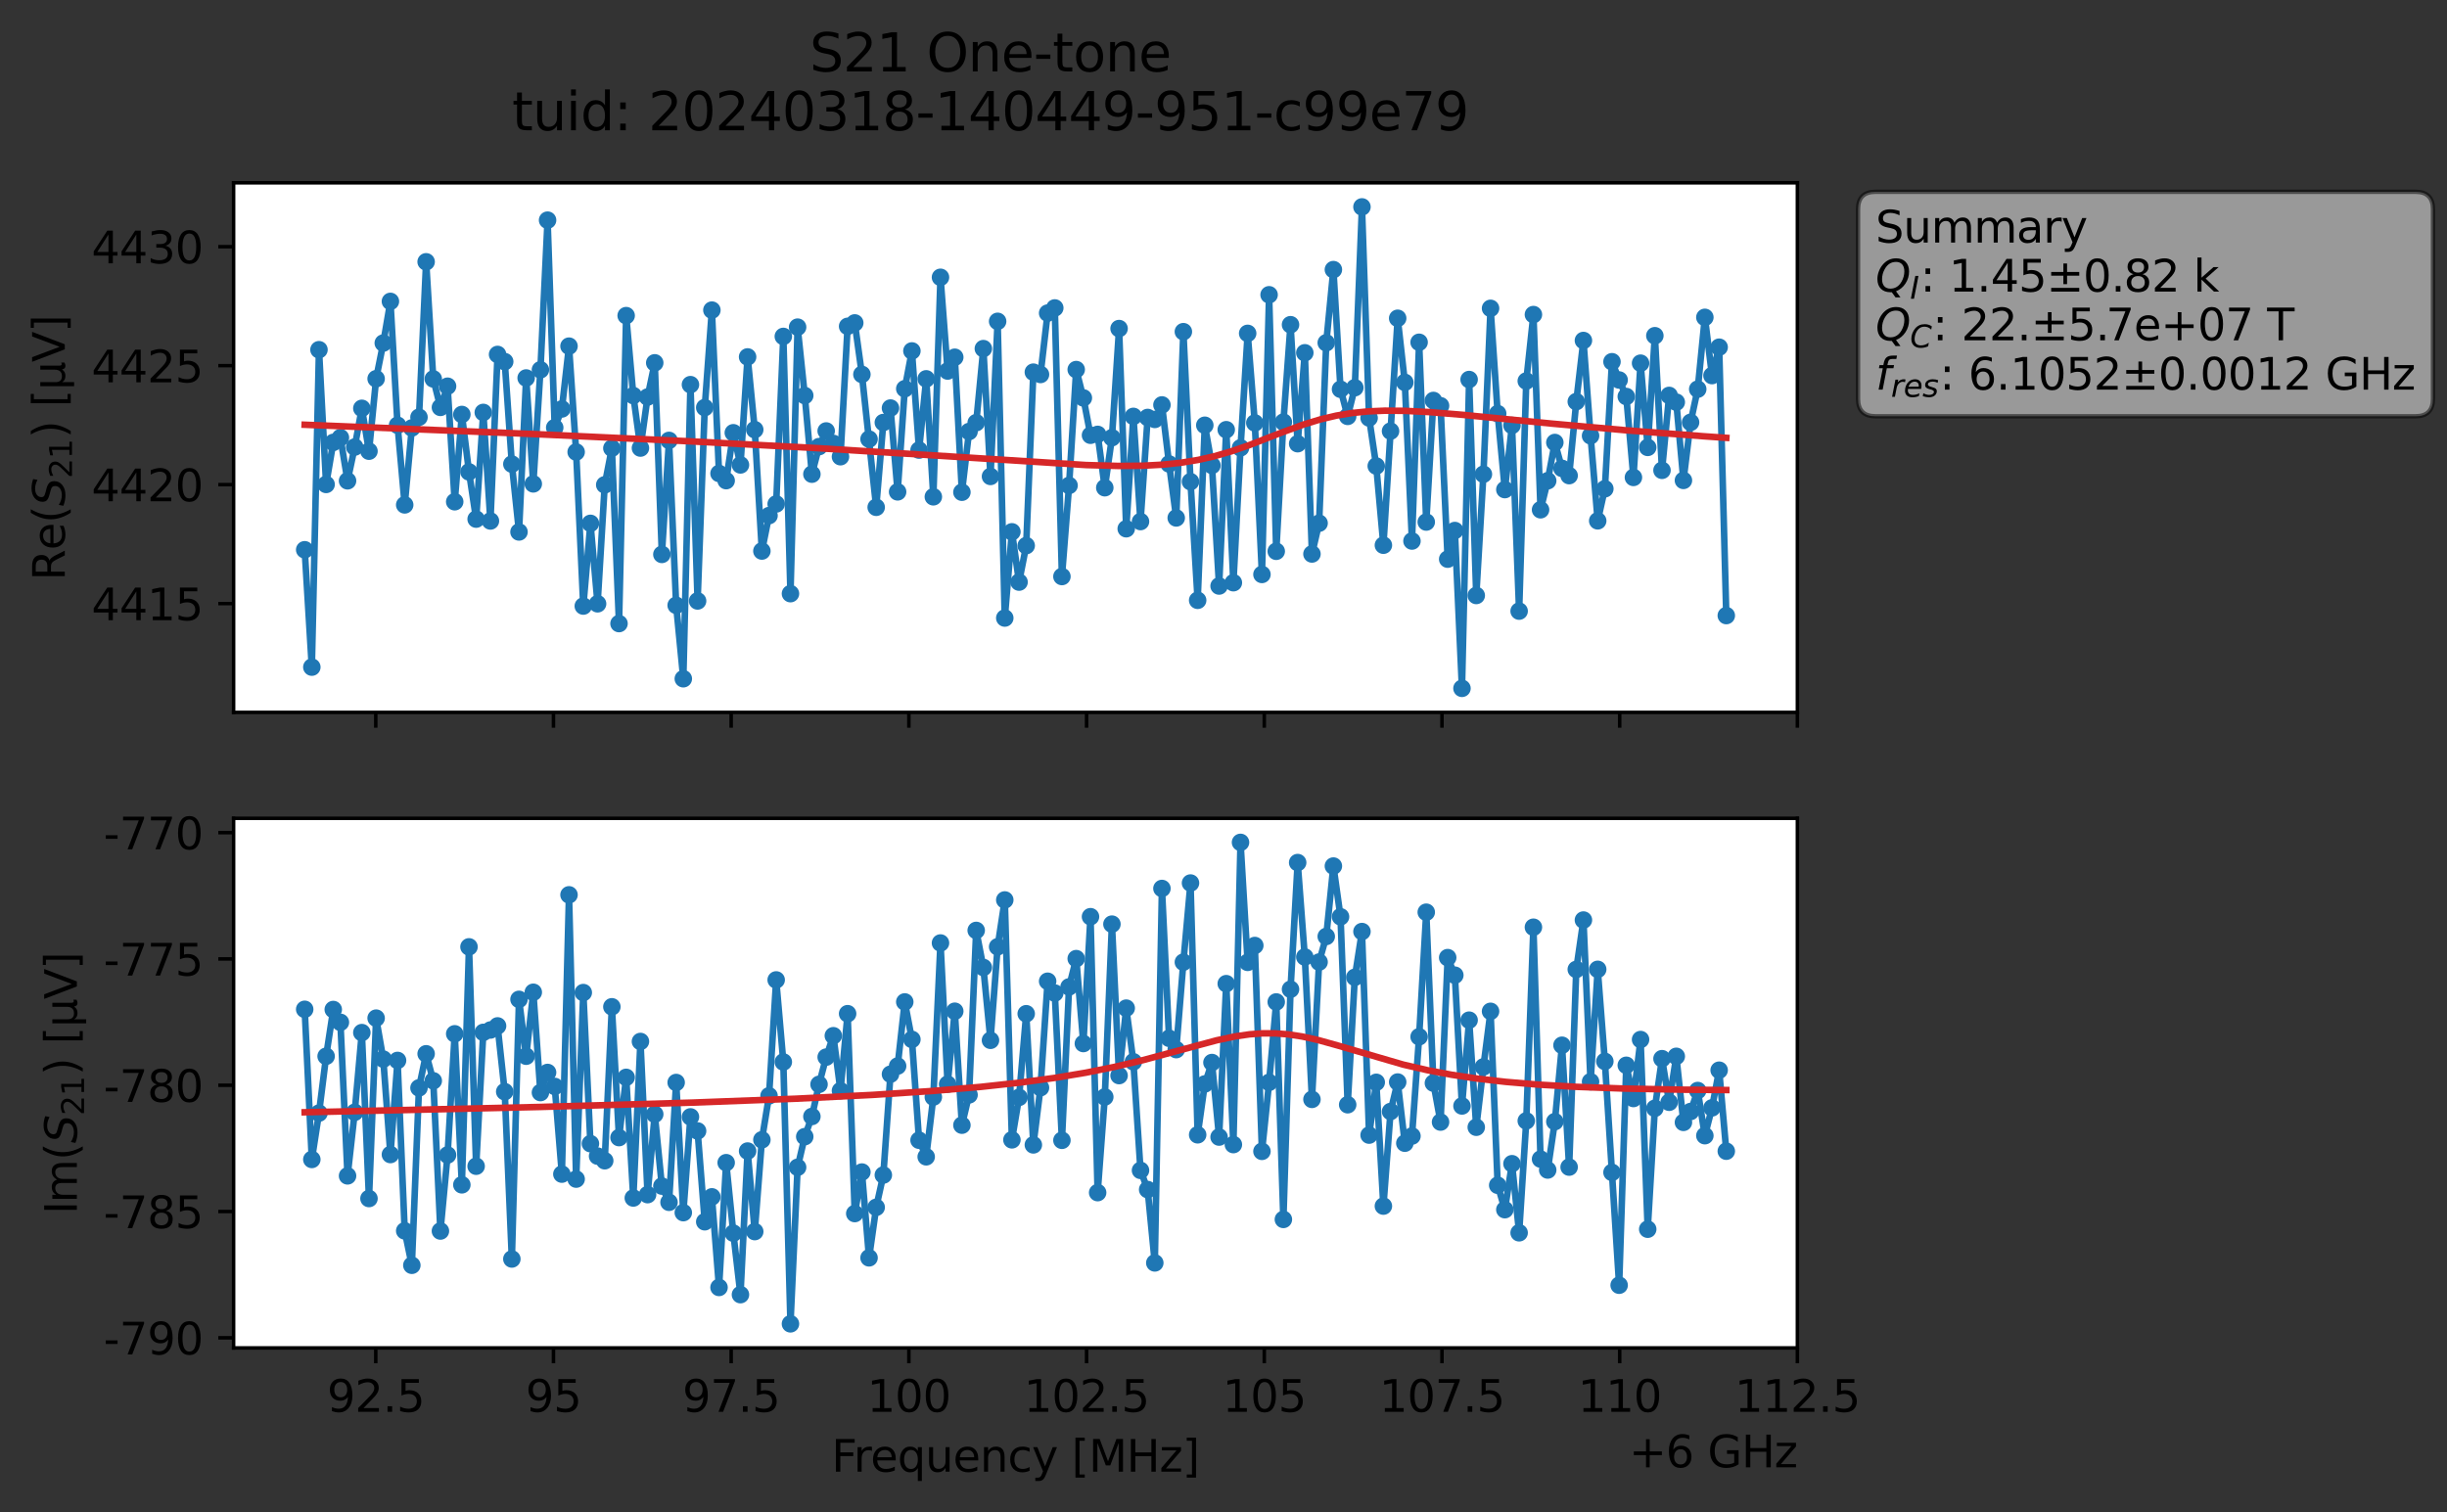 <?xml version="1.0" encoding="utf-8" standalone="no"?>
<!DOCTYPE svg PUBLIC "-//W3C//DTD SVG 1.1//EN"
  "http://www.w3.org/Graphics/SVG/1.1/DTD/svg11.dtd">
<svg xmlns:xlink="http://www.w3.org/1999/xlink" width="558.826pt" height="345.428pt" viewBox="0 0 558.826 345.428" xmlns="http://www.w3.org/2000/svg" version="1.1">
 <rect x="0" y="0" width="558.826" height="345.428" fill="#333333" stroke="none"/>
 <defs>
  <style type="text/css">*{stroke-linejoin: round; stroke-linecap: butt}</style>
 </defs>
 <g id="figure_1">
  <g id="patch_1">
   <path d="M 0 345.428 
L 558.826 345.428 
L 558.826 -0 
L 0 -0 
L 0 345.428 
z
" style="fill: none; opacity: 0"/>
  </g>
  <g id="axes_1">
   <g id="patch_2">
    <path d="M 53.35 162.72 
L 410.47 162.72 
L 410.47 41.76 
L 53.35 41.76 
z
" style="fill: #ffffff"/>
   </g>
   <g id="matplotlib.axis_1">
    <g id="xtick_1">
     <g id="line2d_1">
      <defs>
       <path id="mfc2a3e618f" d="M 0 0 
L 0 3.5 
" style="stroke: #000000; stroke-width: 0.8"/>
      </defs>
      <g>
       <use xlink:href="#mfc2a3e618f" x="85.815" y="162.72" style="stroke: #000000; stroke-width: 0.8"/>
      </g>
     </g>
    </g>
    <g id="xtick_2">
     <g id="line2d_2">
      <g>
       <use xlink:href="#mfc2a3e618f" x="126.397" y="162.72" style="stroke: #000000; stroke-width: 0.8"/>
      </g>
     </g>
    </g>
    <g id="xtick_3">
     <g id="line2d_3">
      <g>
       <use xlink:href="#mfc2a3e618f" x="166.979" y="162.72" style="stroke: #000000; stroke-width: 0.8"/>
      </g>
     </g>
    </g>
    <g id="xtick_4">
     <g id="line2d_4">
      <g>
       <use xlink:href="#mfc2a3e618f" x="207.561" y="162.72" style="stroke: #000000; stroke-width: 0.8"/>
      </g>
     </g>
    </g>
    <g id="xtick_5">
     <g id="line2d_5">
      <g>
       <use xlink:href="#mfc2a3e618f" x="248.143" y="162.72" style="stroke: #000000; stroke-width: 0.8"/>
      </g>
     </g>
    </g>
    <g id="xtick_6">
     <g id="line2d_6">
      <g>
       <use xlink:href="#mfc2a3e618f" x="288.725" y="162.72" style="stroke: #000000; stroke-width: 0.8"/>
      </g>
     </g>
    </g>
    <g id="xtick_7">
     <g id="line2d_7">
      <g>
       <use xlink:href="#mfc2a3e618f" x="329.306" y="162.72" style="stroke: #000000; stroke-width: 0.8"/>
      </g>
     </g>
    </g>
    <g id="xtick_8">
     <g id="line2d_8">
      <g>
       <use xlink:href="#mfc2a3e618f" x="369.888" y="162.72" style="stroke: #000000; stroke-width: 0.8"/>
      </g>
     </g>
    </g>
    <g id="xtick_9">
     <g id="line2d_9">
      <g>
       <use xlink:href="#mfc2a3e618f" x="410.47" y="162.72" style="stroke: #000000; stroke-width: 0.8"/>
      </g>
     </g>
    </g>
   </g>
   <g id="matplotlib.axis_2">
    <g id="ytick_1">
     <g id="line2d_10">
      <defs>
       <path id="m17c16e60e8" d="M 0 0 
L -3.5 0 
" style="stroke: #000000; stroke-width: 0.8"/>
      </defs>
      <g>
       <use xlink:href="#m17c16e60e8" x="53.35" y="137.867" style="stroke: #000000; stroke-width: 0.8"/>
      </g>
     </g>
     <g id="text_1">
      <!-- 4415 -->
      <g transform="translate(20.9 141.666) scale(0.1 -0.1)">
       <defs>
        <path id="DejaVuSans-34" d="M 2419 4116 
L 825 1625 
L 2419 1625 
L 2419 4116 
z
M 2253 4666 
L 3047 4666 
L 3047 1625 
L 3713 1625 
L 3713 1100 
L 3047 1100 
L 3047 0 
L 2419 0 
L 2419 1100 
L 313 1100 
L 313 1709 
L 2253 4666 
z
" transform="scale(0.016)"/>
        <path id="DejaVuSans-31" d="M 794 531 
L 1825 531 
L 1825 4091 
L 703 3866 
L 703 4441 
L 1819 4666 
L 2450 4666 
L 2450 531 
L 3481 531 
L 3481 0 
L 794 0 
L 794 531 
z
" transform="scale(0.016)"/>
        <path id="DejaVuSans-35" d="M 691 4666 
L 3169 4666 
L 3169 4134 
L 1269 4134 
L 1269 2991 
Q 1406 3038 1543 3061 
Q 1681 3084 1819 3084 
Q 2600 3084 3056 2656 
Q 3513 2228 3513 1497 
Q 3513 744 3044 326 
Q 2575 -91 1722 -91 
Q 1428 -91 1123 -41 
Q 819 9 494 109 
L 494 744 
Q 775 591 1075 516 
Q 1375 441 1709 441 
Q 2250 441 2565 725 
Q 2881 1009 2881 1497 
Q 2881 1984 2565 2268 
Q 2250 2553 1709 2553 
Q 1456 2553 1204 2497 
Q 953 2441 691 2322 
L 691 4666 
z
" transform="scale(0.016)"/>
       </defs>
       <use xlink:href="#DejaVuSans-34"/>
       <use xlink:href="#DejaVuSans-34" x="63.623"/>
       <use xlink:href="#DejaVuSans-31" x="127.246"/>
       <use xlink:href="#DejaVuSans-35" x="190.869"/>
      </g>
     </g>
    </g>
    <g id="ytick_2">
     <g id="line2d_11">
      <g>
       <use xlink:href="#m17c16e60e8" x="53.35" y="110.694" style="stroke: #000000; stroke-width: 0.8"/>
      </g>
     </g>
     <g id="text_2">
      <!-- 4420 -->
      <g transform="translate(20.9 114.493) scale(0.1 -0.1)">
       <defs>
        <path id="DejaVuSans-32" d="M 1228 531 
L 3431 531 
L 3431 0 
L 469 0 
L 469 531 
Q 828 903 1448 1529 
Q 2069 2156 2228 2338 
Q 2531 2678 2651 2914 
Q 2772 3150 2772 3378 
Q 2772 3750 2511 3984 
Q 2250 4219 1831 4219 
Q 1534 4219 1204 4116 
Q 875 4013 500 3803 
L 500 4441 
Q 881 4594 1212 4672 
Q 1544 4750 1819 4750 
Q 2544 4750 2975 4387 
Q 3406 4025 3406 3419 
Q 3406 3131 3298 2873 
Q 3191 2616 2906 2266 
Q 2828 2175 2409 1742 
Q 1991 1309 1228 531 
z
" transform="scale(0.016)"/>
        <path id="DejaVuSans-30" d="M 2034 4250 
Q 1547 4250 1301 3770 
Q 1056 3291 1056 2328 
Q 1056 1369 1301 889 
Q 1547 409 2034 409 
Q 2525 409 2770 889 
Q 3016 1369 3016 2328 
Q 3016 3291 2770 3770 
Q 2525 4250 2034 4250 
z
M 2034 4750 
Q 2819 4750 3233 4129 
Q 3647 3509 3647 2328 
Q 3647 1150 3233 529 
Q 2819 -91 2034 -91 
Q 1250 -91 836 529 
Q 422 1150 422 2328 
Q 422 3509 836 4129 
Q 1250 4750 2034 4750 
z
" transform="scale(0.016)"/>
       </defs>
       <use xlink:href="#DejaVuSans-34"/>
       <use xlink:href="#DejaVuSans-34" x="63.623"/>
       <use xlink:href="#DejaVuSans-32" x="127.246"/>
       <use xlink:href="#DejaVuSans-30" x="190.869"/>
      </g>
     </g>
    </g>
    <g id="ytick_3">
     <g id="line2d_12">
      <g>
       <use xlink:href="#m17c16e60e8" x="53.35" y="83.52" style="stroke: #000000; stroke-width: 0.8"/>
      </g>
     </g>
     <g id="text_3">
      <!-- 4425 -->
      <g transform="translate(20.9 87.32) scale(0.1 -0.1)">
       <use xlink:href="#DejaVuSans-34"/>
       <use xlink:href="#DejaVuSans-34" x="63.623"/>
       <use xlink:href="#DejaVuSans-32" x="127.246"/>
       <use xlink:href="#DejaVuSans-35" x="190.869"/>
      </g>
     </g>
    </g>
    <g id="ytick_4">
     <g id="line2d_13">
      <g>
       <use xlink:href="#m17c16e60e8" x="53.35" y="56.347" style="stroke: #000000; stroke-width: 0.8"/>
      </g>
     </g>
     <g id="text_4">
      <!-- 4430 -->
      <g transform="translate(20.9 60.146) scale(0.1 -0.1)">
       <defs>
        <path id="DejaVuSans-33" d="M 2597 2516 
Q 3050 2419 3304 2112 
Q 3559 1806 3559 1356 
Q 3559 666 3084 287 
Q 2609 -91 1734 -91 
Q 1441 -91 1130 -33 
Q 819 25 488 141 
L 488 750 
Q 750 597 1062 519 
Q 1375 441 1716 441 
Q 2309 441 2620 675 
Q 2931 909 2931 1356 
Q 2931 1769 2642 2001 
Q 2353 2234 1838 2234 
L 1294 2234 
L 1294 2753 
L 1863 2753 
Q 2328 2753 2575 2939 
Q 2822 3125 2822 3475 
Q 2822 3834 2567 4026 
Q 2313 4219 1838 4219 
Q 1578 4219 1281 4162 
Q 984 4106 628 3988 
L 628 4550 
Q 988 4650 1302 4700 
Q 1616 4750 1894 4750 
Q 2613 4750 3031 4423 
Q 3450 4097 3450 3541 
Q 3450 3153 3228 2886 
Q 3006 2619 2597 2516 
z
" transform="scale(0.016)"/>
       </defs>
       <use xlink:href="#DejaVuSans-34"/>
       <use xlink:href="#DejaVuSans-34" x="63.623"/>
       <use xlink:href="#DejaVuSans-33" x="127.246"/>
       <use xlink:href="#DejaVuSans-30" x="190.869"/>
      </g>
     </g>
    </g>
    <g id="text_5">
     <!-- Re$(S_{21})$ [μV] -->
     <g transform="translate(14.8 132.59) rotate(-90) scale(0.1 -0.1)">
      <defs>
       <path id="DejaVuSans-52" d="M 2841 2188 
Q 3044 2119 3236 1894 
Q 3428 1669 3622 1275 
L 4263 0 
L 3584 0 
L 2988 1197 
Q 2756 1666 2539 1819 
Q 2322 1972 1947 1972 
L 1259 1972 
L 1259 0 
L 628 0 
L 628 4666 
L 2053 4666 
Q 2853 4666 3247 4331 
Q 3641 3997 3641 3322 
Q 3641 2881 3436 2590 
Q 3231 2300 2841 2188 
z
M 1259 4147 
L 1259 2491 
L 2053 2491 
Q 2509 2491 2742 2702 
Q 2975 2913 2975 3322 
Q 2975 3731 2742 3939 
Q 2509 4147 2053 4147 
L 1259 4147 
z
" transform="scale(0.016)"/>
       <path id="DejaVuSans-65" d="M 3597 1894 
L 3597 1613 
L 953 1613 
Q 991 1019 1311 708 
Q 1631 397 2203 397 
Q 2534 397 2845 478 
Q 3156 559 3463 722 
L 3463 178 
Q 3153 47 2828 -22 
Q 2503 -91 2169 -91 
Q 1331 -91 842 396 
Q 353 884 353 1716 
Q 353 2575 817 3079 
Q 1281 3584 2069 3584 
Q 2775 3584 3186 3129 
Q 3597 2675 3597 1894 
z
M 3022 2063 
Q 3016 2534 2758 2815 
Q 2500 3097 2075 3097 
Q 1594 3097 1305 2825 
Q 1016 2553 972 2059 
L 3022 2063 
z
" transform="scale(0.016)"/>
       <path id="DejaVuSans-28" d="M 1984 4856 
Q 1566 4138 1362 3434 
Q 1159 2731 1159 2009 
Q 1159 1288 1364 580 
Q 1569 -128 1984 -844 
L 1484 -844 
Q 1016 -109 783 600 
Q 550 1309 550 2009 
Q 550 2706 781 3412 
Q 1013 4119 1484 4856 
L 1984 4856 
z
" transform="scale(0.016)"/>
       <path id="DejaVuSans-Oblique-53" d="M 3859 4513 
L 3738 3897 
Q 3422 4066 3111 4152 
Q 2800 4238 2509 4238 
Q 1944 4238 1609 3991 
Q 1275 3744 1275 3334 
Q 1275 3109 1398 2989 
Q 1522 2869 2034 2731 
L 2413 2638 
Q 3053 2472 3303 2217 
Q 3553 1963 3553 1503 
Q 3553 797 2998 353 
Q 2444 -91 1538 -91 
Q 1166 -91 791 -17 
Q 416 56 38 206 
L 166 856 
Q 513 641 861 531 
Q 1209 422 1556 422 
Q 2147 422 2503 684 
Q 2859 947 2859 1369 
Q 2859 1650 2717 1795 
Q 2575 1941 2106 2059 
L 1728 2156 
Q 1081 2325 845 2545 
Q 609 2766 609 3163 
Q 609 3859 1145 4304 
Q 1681 4750 2541 4750 
Q 2875 4750 3203 4690 
Q 3531 4631 3859 4513 
z
" transform="scale(0.016)"/>
       <path id="DejaVuSans-29" d="M 513 4856 
L 1013 4856 
Q 1481 4119 1714 3412 
Q 1947 2706 1947 2009 
Q 1947 1309 1714 600 
Q 1481 -109 1013 -844 
L 513 -844 
Q 928 -128 1133 580 
Q 1338 1288 1338 2009 
Q 1338 2731 1133 3434 
Q 928 4138 513 4856 
z
" transform="scale(0.016)"/>
       <path id="DejaVuSans-20" transform="scale(0.016)"/>
       <path id="DejaVuSans-5b" d="M 550 4863 
L 1875 4863 
L 1875 4416 
L 1125 4416 
L 1125 -397 
L 1875 -397 
L 1875 -844 
L 550 -844 
L 550 4863 
z
" transform="scale(0.016)"/>
       <path id="DejaVuSans-3bc" d="M 544 -1331 
L 544 3500 
L 1119 3500 
L 1119 1325 
Q 1119 872 1334 640 
Q 1550 409 1972 409 
Q 2434 409 2667 671 
Q 2900 934 2900 1459 
L 2900 3500 
L 3475 3500 
L 3475 806 
Q 3475 619 3529 530 
Q 3584 441 3700 441 
Q 3728 441 3778 458 
Q 3828 475 3916 513 
L 3916 50 
Q 3788 -22 3673 -56 
Q 3559 -91 3450 -91 
Q 3234 -91 3106 31 
Q 2978 153 2931 403 
Q 2775 156 2548 32 
Q 2322 -91 2016 -91 
Q 1697 -91 1473 31 
Q 1250 153 1119 397 
L 1119 -1331 
L 544 -1331 
z
" transform="scale(0.016)"/>
       <path id="DejaVuSans-56" d="M 1831 0 
L 50 4666 
L 709 4666 
L 2188 738 
L 3669 4666 
L 4325 4666 
L 2547 0 
L 1831 0 
z
" transform="scale(0.016)"/>
       <path id="DejaVuSans-5d" d="M 1947 4863 
L 1947 -844 
L 622 -844 
L 622 -397 
L 1369 -397 
L 1369 4416 
L 622 4416 
L 622 4863 
L 1947 4863 
z
" transform="scale(0.016)"/>
      </defs>
      <use xlink:href="#DejaVuSans-52" transform="translate(0 0.016)"/>
      <use xlink:href="#DejaVuSans-65" transform="translate(69.482 0.016)"/>
      <use xlink:href="#DejaVuSans-28" transform="translate(131.006 0.016)"/>
      <use xlink:href="#DejaVuSans-Oblique-53" transform="translate(170.02 0.016)"/>
      <use xlink:href="#DejaVuSans-32" transform="translate(233.496 -16.391) scale(0.7)"/>
      <use xlink:href="#DejaVuSans-31" transform="translate(278.032 -16.391) scale(0.7)"/>
      <use xlink:href="#DejaVuSans-29" transform="translate(325.303 0.016)"/>
      <use xlink:href="#DejaVuSans-20" transform="translate(364.316 0.016)"/>
      <use xlink:href="#DejaVuSans-5b" transform="translate(396.104 0.016)"/>
      <use xlink:href="#DejaVuSans-3bc" transform="translate(435.117 0.016)"/>
      <use xlink:href="#DejaVuSans-56" transform="translate(498.74 0.016)"/>
      <use xlink:href="#DejaVuSans-5d" transform="translate(567.148 0.016)"/>
     </g>
    </g>
   </g>
   <g id="line2d_14">
    <path d="M 69.583 125.57 
L 71.214 152.377 
L 72.846 79.879 
L 74.477 110.65 
L 76.108 101.052 
L 77.74 99.959 
L 79.371 109.822 
L 81.003 102.114 
L 82.634 93.264 
L 84.266 103.056 
L 85.897 86.507 
L 87.528 78.357 
L 89.16 68.839 
L 90.791 97.127 
L 92.423 115.322 
L 94.054 97.746 
L 95.686 95.304 
L 97.317 59.798 
L 98.948 86.551 
L 100.58 93.052 
L 102.211 88.215 
L 103.843 114.605 
L 105.474 94.671 
L 107.106 107.787 
L 108.737 118.57 
L 110.368 94.202 
L 112 118.995 
L 113.631 80.958 
L 115.263 82.6 
L 116.894 106.003 
L 118.526 121.504 
L 120.157 86.335 
L 121.788 110.521 
L 123.42 84.467 
L 125.051 50.285 
L 126.683 97.671 
L 128.314 93.41 
L 129.946 79.064 
L 131.577 103.242 
L 133.208 138.429 
L 134.84 119.539 
L 136.471 137.911 
L 138.103 110.742 
L 139.734 102.375 
L 141.366 142.429 
L 142.997 72.091 
L 144.629 90.357 
L 146.26 102.34 
L 147.891 90.689 
L 149.523 82.874 
L 151.154 126.632 
L 152.786 100.592 
L 154.417 138.257 
L 156.049 155.031 
L 157.68 87.857 
L 159.311 137.265 
L 160.943 93.096 
L 162.574 70.834 
L 164.206 108.141 
L 165.837 109.782 
L 167.469 98.844 
L 169.1 106.194 
L 170.731 81.525 
L 172.363 98.14 
L 173.994 125.862 
L 175.626 117.765 
L 177.257 115.11 
L 178.889 76.843 
L 180.52 135.597 
L 182.151 74.724 
L 183.783 90.348 
L 185.414 108.304 
L 187.046 102.012 
L 188.677 98.437 
L 191.94 104.317 
L 193.571 74.538 
L 195.203 73.759 
L 196.834 85.52 
L 200.097 115.871 
L 201.729 96.508 
L 203.36 93.202 
L 204.991 112.344 
L 206.623 88.795 
L 208.254 80.157 
L 209.886 102.809 
L 211.517 86.529 
L 213.149 113.473 
L 214.78 63.338 
L 216.411 84.746 
L 218.043 81.596 
L 219.674 112.428 
L 221.306 98.565 
L 222.937 96.543 
L 224.569 79.626 
L 226.2 108.822 
L 227.831 73.396 
L 229.463 141.164 
L 231.094 121.473 
L 232.726 132.956 
L 234.357 124.623 
L 235.989 85.003 
L 237.62 85.534 
L 239.251 71.511 
L 240.883 70.339 
L 242.514 131.681 
L 244.146 110.884 
L 245.777 84.414 
L 247.409 90.888 
L 249.04 99.415 
L 250.671 99.22 
L 252.303 111.402 
L 253.934 99.972 
L 255.566 75.047 
L 257.197 120.769 
L 258.829 95.109 
L 260.46 119.128 
L 262.091 95.353 
L 263.723 95.8 
L 265.354 92.49 
L 266.986 105.972 
L 268.617 118.3 
L 270.249 75.759 
L 271.88 110.021 
L 273.511 137.115 
L 275.143 97.131 
L 276.774 106.309 
L 278.406 133.849 
L 280.037 98.149 
L 281.669 133.093 
L 283.3 102.286 
L 284.931 76.144 
L 286.563 96.6 
L 288.194 131.208 
L 289.826 67.33 
L 291.457 125.92 
L 293.089 96.41 
L 294.72 74.166 
L 296.351 101.344 
L 297.983 80.582 
L 299.614 126.535 
L 301.246 119.504 
L 302.877 78.295 
L 304.509 61.582 
L 306.14 88.914 
L 307.771 95.105 
L 309.403 88.556 
L 311.034 47.258 
L 312.666 95.468 
L 314.297 106.446 
L 315.929 124.531 
L 319.191 72.697 
L 320.823 87.339 
L 322.454 123.575 
L 324.086 78.18 
L 325.717 119.238 
L 327.349 91.468 
L 328.98 92.676 
L 330.612 127.716 
L 332.243 121.176 
L 333.874 157.222 
L 335.506 86.689 
L 337.137 136.013 
L 338.769 108.318 
L 340.4 70.427 
L 342.032 94.472 
L 343.663 111.827 
L 345.294 97.171 
L 346.926 139.584 
L 348.557 87.029 
L 350.189 71.852 
L 351.82 116.437 
L 353.452 109.809 
L 355.083 101.07 
L 356.714 106.977 
L 358.346 108.636 
L 359.977 91.733 
L 361.609 77.772 
L 363.24 99.539 
L 364.872 118.964 
L 366.503 111.641 
L 368.134 82.622 
L 369.766 86.795 
L 371.397 90.569 
L 373.029 109.048 
L 374.66 82.954 
L 376.292 102.189 
L 377.923 76.679 
L 379.554 107.424 
L 381.186 90.317 
L 382.817 91.861 
L 384.449 109.729 
L 386.08 96.468 
L 387.712 88.888 
L 389.343 72.485 
L 390.974 85.786 
L 392.606 79.303 
L 394.237 140.602 
L 394.237 140.602 
" clip-path="url(#pff646cf7ed)" style="fill: none; stroke: #1f77b4; stroke-width: 1.5; stroke-linecap: square"/>
    <defs>
     <path id="m0ab3802585" d="M 0 1.5 
C 0.398 1.5 0.779 1.342 1.061 1.061 
C 1.342 0.779 1.5 0.398 1.5 0 
C 1.5 -0.398 1.342 -0.779 1.061 -1.061 
C 0.779 -1.342 0.398 -1.5 0 -1.5 
C -0.398 -1.5 -0.779 -1.342 -1.061 -1.061 
C -1.342 -0.779 -1.5 -0.398 -1.5 0 
C -1.5 0.398 -1.342 0.779 -1.061 1.061 
C -0.779 1.342 -0.398 1.5 0 1.5 
z
" style="stroke: #1f77b4"/>
    </defs>
    <g clip-path="url(#pff646cf7ed)">
     <use xlink:href="#m0ab3802585" x="69.583" y="125.57" style="fill: #1f77b4; stroke: #1f77b4"/>
     <use xlink:href="#m0ab3802585" x="71.214" y="152.377" style="fill: #1f77b4; stroke: #1f77b4"/>
     <use xlink:href="#m0ab3802585" x="72.846" y="79.879" style="fill: #1f77b4; stroke: #1f77b4"/>
     <use xlink:href="#m0ab3802585" x="74.477" y="110.65" style="fill: #1f77b4; stroke: #1f77b4"/>
     <use xlink:href="#m0ab3802585" x="76.108" y="101.052" style="fill: #1f77b4; stroke: #1f77b4"/>
     <use xlink:href="#m0ab3802585" x="77.74" y="99.959" style="fill: #1f77b4; stroke: #1f77b4"/>
     <use xlink:href="#m0ab3802585" x="79.371" y="109.822" style="fill: #1f77b4; stroke: #1f77b4"/>
     <use xlink:href="#m0ab3802585" x="81.003" y="102.114" style="fill: #1f77b4; stroke: #1f77b4"/>
     <use xlink:href="#m0ab3802585" x="82.634" y="93.264" style="fill: #1f77b4; stroke: #1f77b4"/>
     <use xlink:href="#m0ab3802585" x="84.266" y="103.056" style="fill: #1f77b4; stroke: #1f77b4"/>
     <use xlink:href="#m0ab3802585" x="85.897" y="86.507" style="fill: #1f77b4; stroke: #1f77b4"/>
     <use xlink:href="#m0ab3802585" x="87.528" y="78.357" style="fill: #1f77b4; stroke: #1f77b4"/>
     <use xlink:href="#m0ab3802585" x="89.16" y="68.839" style="fill: #1f77b4; stroke: #1f77b4"/>
     <use xlink:href="#m0ab3802585" x="90.791" y="97.127" style="fill: #1f77b4; stroke: #1f77b4"/>
     <use xlink:href="#m0ab3802585" x="92.423" y="115.322" style="fill: #1f77b4; stroke: #1f77b4"/>
     <use xlink:href="#m0ab3802585" x="94.054" y="97.746" style="fill: #1f77b4; stroke: #1f77b4"/>
     <use xlink:href="#m0ab3802585" x="95.686" y="95.304" style="fill: #1f77b4; stroke: #1f77b4"/>
     <use xlink:href="#m0ab3802585" x="97.317" y="59.798" style="fill: #1f77b4; stroke: #1f77b4"/>
     <use xlink:href="#m0ab3802585" x="98.948" y="86.551" style="fill: #1f77b4; stroke: #1f77b4"/>
     <use xlink:href="#m0ab3802585" x="100.58" y="93.052" style="fill: #1f77b4; stroke: #1f77b4"/>
     <use xlink:href="#m0ab3802585" x="102.211" y="88.215" style="fill: #1f77b4; stroke: #1f77b4"/>
     <use xlink:href="#m0ab3802585" x="103.843" y="114.605" style="fill: #1f77b4; stroke: #1f77b4"/>
     <use xlink:href="#m0ab3802585" x="105.474" y="94.671" style="fill: #1f77b4; stroke: #1f77b4"/>
     <use xlink:href="#m0ab3802585" x="107.106" y="107.787" style="fill: #1f77b4; stroke: #1f77b4"/>
     <use xlink:href="#m0ab3802585" x="108.737" y="118.57" style="fill: #1f77b4; stroke: #1f77b4"/>
     <use xlink:href="#m0ab3802585" x="110.368" y="94.202" style="fill: #1f77b4; stroke: #1f77b4"/>
     <use xlink:href="#m0ab3802585" x="112" y="118.995" style="fill: #1f77b4; stroke: #1f77b4"/>
     <use xlink:href="#m0ab3802585" x="113.631" y="80.958" style="fill: #1f77b4; stroke: #1f77b4"/>
     <use xlink:href="#m0ab3802585" x="115.263" y="82.6" style="fill: #1f77b4; stroke: #1f77b4"/>
     <use xlink:href="#m0ab3802585" x="116.894" y="106.003" style="fill: #1f77b4; stroke: #1f77b4"/>
     <use xlink:href="#m0ab3802585" x="118.526" y="121.504" style="fill: #1f77b4; stroke: #1f77b4"/>
     <use xlink:href="#m0ab3802585" x="120.157" y="86.335" style="fill: #1f77b4; stroke: #1f77b4"/>
     <use xlink:href="#m0ab3802585" x="121.788" y="110.521" style="fill: #1f77b4; stroke: #1f77b4"/>
     <use xlink:href="#m0ab3802585" x="123.42" y="84.467" style="fill: #1f77b4; stroke: #1f77b4"/>
     <use xlink:href="#m0ab3802585" x="125.051" y="50.285" style="fill: #1f77b4; stroke: #1f77b4"/>
     <use xlink:href="#m0ab3802585" x="126.683" y="97.671" style="fill: #1f77b4; stroke: #1f77b4"/>
     <use xlink:href="#m0ab3802585" x="128.314" y="93.41" style="fill: #1f77b4; stroke: #1f77b4"/>
     <use xlink:href="#m0ab3802585" x="129.946" y="79.064" style="fill: #1f77b4; stroke: #1f77b4"/>
     <use xlink:href="#m0ab3802585" x="131.577" y="103.242" style="fill: #1f77b4; stroke: #1f77b4"/>
     <use xlink:href="#m0ab3802585" x="133.208" y="138.429" style="fill: #1f77b4; stroke: #1f77b4"/>
     <use xlink:href="#m0ab3802585" x="134.84" y="119.539" style="fill: #1f77b4; stroke: #1f77b4"/>
     <use xlink:href="#m0ab3802585" x="136.471" y="137.911" style="fill: #1f77b4; stroke: #1f77b4"/>
     <use xlink:href="#m0ab3802585" x="138.103" y="110.742" style="fill: #1f77b4; stroke: #1f77b4"/>
     <use xlink:href="#m0ab3802585" x="139.734" y="102.375" style="fill: #1f77b4; stroke: #1f77b4"/>
     <use xlink:href="#m0ab3802585" x="141.366" y="142.429" style="fill: #1f77b4; stroke: #1f77b4"/>
     <use xlink:href="#m0ab3802585" x="142.997" y="72.091" style="fill: #1f77b4; stroke: #1f77b4"/>
     <use xlink:href="#m0ab3802585" x="144.629" y="90.357" style="fill: #1f77b4; stroke: #1f77b4"/>
     <use xlink:href="#m0ab3802585" x="146.26" y="102.34" style="fill: #1f77b4; stroke: #1f77b4"/>
     <use xlink:href="#m0ab3802585" x="147.891" y="90.689" style="fill: #1f77b4; stroke: #1f77b4"/>
     <use xlink:href="#m0ab3802585" x="149.523" y="82.874" style="fill: #1f77b4; stroke: #1f77b4"/>
     <use xlink:href="#m0ab3802585" x="151.154" y="126.632" style="fill: #1f77b4; stroke: #1f77b4"/>
     <use xlink:href="#m0ab3802585" x="152.786" y="100.592" style="fill: #1f77b4; stroke: #1f77b4"/>
     <use xlink:href="#m0ab3802585" x="154.417" y="138.257" style="fill: #1f77b4; stroke: #1f77b4"/>
     <use xlink:href="#m0ab3802585" x="156.049" y="155.031" style="fill: #1f77b4; stroke: #1f77b4"/>
     <use xlink:href="#m0ab3802585" x="157.68" y="87.857" style="fill: #1f77b4; stroke: #1f77b4"/>
     <use xlink:href="#m0ab3802585" x="159.311" y="137.265" style="fill: #1f77b4; stroke: #1f77b4"/>
     <use xlink:href="#m0ab3802585" x="160.943" y="93.096" style="fill: #1f77b4; stroke: #1f77b4"/>
     <use xlink:href="#m0ab3802585" x="162.574" y="70.834" style="fill: #1f77b4; stroke: #1f77b4"/>
     <use xlink:href="#m0ab3802585" x="164.206" y="108.141" style="fill: #1f77b4; stroke: #1f77b4"/>
     <use xlink:href="#m0ab3802585" x="165.837" y="109.782" style="fill: #1f77b4; stroke: #1f77b4"/>
     <use xlink:href="#m0ab3802585" x="167.469" y="98.844" style="fill: #1f77b4; stroke: #1f77b4"/>
     <use xlink:href="#m0ab3802585" x="169.1" y="106.194" style="fill: #1f77b4; stroke: #1f77b4"/>
     <use xlink:href="#m0ab3802585" x="170.731" y="81.525" style="fill: #1f77b4; stroke: #1f77b4"/>
     <use xlink:href="#m0ab3802585" x="172.363" y="98.14" style="fill: #1f77b4; stroke: #1f77b4"/>
     <use xlink:href="#m0ab3802585" x="173.994" y="125.862" style="fill: #1f77b4; stroke: #1f77b4"/>
     <use xlink:href="#m0ab3802585" x="175.626" y="117.765" style="fill: #1f77b4; stroke: #1f77b4"/>
     <use xlink:href="#m0ab3802585" x="177.257" y="115.11" style="fill: #1f77b4; stroke: #1f77b4"/>
     <use xlink:href="#m0ab3802585" x="178.889" y="76.843" style="fill: #1f77b4; stroke: #1f77b4"/>
     <use xlink:href="#m0ab3802585" x="180.52" y="135.597" style="fill: #1f77b4; stroke: #1f77b4"/>
     <use xlink:href="#m0ab3802585" x="182.151" y="74.724" style="fill: #1f77b4; stroke: #1f77b4"/>
     <use xlink:href="#m0ab3802585" x="183.783" y="90.348" style="fill: #1f77b4; stroke: #1f77b4"/>
     <use xlink:href="#m0ab3802585" x="185.414" y="108.304" style="fill: #1f77b4; stroke: #1f77b4"/>
     <use xlink:href="#m0ab3802585" x="187.046" y="102.012" style="fill: #1f77b4; stroke: #1f77b4"/>
     <use xlink:href="#m0ab3802585" x="188.677" y="98.437" style="fill: #1f77b4; stroke: #1f77b4"/>
     <use xlink:href="#m0ab3802585" x="190.309" y="101.278" style="fill: #1f77b4; stroke: #1f77b4"/>
     <use xlink:href="#m0ab3802585" x="191.94" y="104.317" style="fill: #1f77b4; stroke: #1f77b4"/>
     <use xlink:href="#m0ab3802585" x="193.571" y="74.538" style="fill: #1f77b4; stroke: #1f77b4"/>
     <use xlink:href="#m0ab3802585" x="195.203" y="73.759" style="fill: #1f77b4; stroke: #1f77b4"/>
     <use xlink:href="#m0ab3802585" x="196.834" y="85.52" style="fill: #1f77b4; stroke: #1f77b4"/>
     <use xlink:href="#m0ab3802585" x="198.466" y="100.295" style="fill: #1f77b4; stroke: #1f77b4"/>
     <use xlink:href="#m0ab3802585" x="200.097" y="115.871" style="fill: #1f77b4; stroke: #1f77b4"/>
     <use xlink:href="#m0ab3802585" x="201.729" y="96.508" style="fill: #1f77b4; stroke: #1f77b4"/>
     <use xlink:href="#m0ab3802585" x="203.36" y="93.202" style="fill: #1f77b4; stroke: #1f77b4"/>
     <use xlink:href="#m0ab3802585" x="204.991" y="112.344" style="fill: #1f77b4; stroke: #1f77b4"/>
     <use xlink:href="#m0ab3802585" x="206.623" y="88.795" style="fill: #1f77b4; stroke: #1f77b4"/>
     <use xlink:href="#m0ab3802585" x="208.254" y="80.157" style="fill: #1f77b4; stroke: #1f77b4"/>
     <use xlink:href="#m0ab3802585" x="209.886" y="102.809" style="fill: #1f77b4; stroke: #1f77b4"/>
     <use xlink:href="#m0ab3802585" x="211.517" y="86.529" style="fill: #1f77b4; stroke: #1f77b4"/>
     <use xlink:href="#m0ab3802585" x="213.149" y="113.473" style="fill: #1f77b4; stroke: #1f77b4"/>
     <use xlink:href="#m0ab3802585" x="214.78" y="63.338" style="fill: #1f77b4; stroke: #1f77b4"/>
     <use xlink:href="#m0ab3802585" x="216.411" y="84.746" style="fill: #1f77b4; stroke: #1f77b4"/>
     <use xlink:href="#m0ab3802585" x="218.043" y="81.596" style="fill: #1f77b4; stroke: #1f77b4"/>
     <use xlink:href="#m0ab3802585" x="219.674" y="112.428" style="fill: #1f77b4; stroke: #1f77b4"/>
     <use xlink:href="#m0ab3802585" x="221.306" y="98.565" style="fill: #1f77b4; stroke: #1f77b4"/>
     <use xlink:href="#m0ab3802585" x="222.937" y="96.543" style="fill: #1f77b4; stroke: #1f77b4"/>
     <use xlink:href="#m0ab3802585" x="224.569" y="79.626" style="fill: #1f77b4; stroke: #1f77b4"/>
     <use xlink:href="#m0ab3802585" x="226.2" y="108.822" style="fill: #1f77b4; stroke: #1f77b4"/>
     <use xlink:href="#m0ab3802585" x="227.831" y="73.396" style="fill: #1f77b4; stroke: #1f77b4"/>
     <use xlink:href="#m0ab3802585" x="229.463" y="141.164" style="fill: #1f77b4; stroke: #1f77b4"/>
     <use xlink:href="#m0ab3802585" x="231.094" y="121.473" style="fill: #1f77b4; stroke: #1f77b4"/>
     <use xlink:href="#m0ab3802585" x="232.726" y="132.956" style="fill: #1f77b4; stroke: #1f77b4"/>
     <use xlink:href="#m0ab3802585" x="234.357" y="124.623" style="fill: #1f77b4; stroke: #1f77b4"/>
     <use xlink:href="#m0ab3802585" x="235.989" y="85.003" style="fill: #1f77b4; stroke: #1f77b4"/>
     <use xlink:href="#m0ab3802585" x="237.62" y="85.534" style="fill: #1f77b4; stroke: #1f77b4"/>
     <use xlink:href="#m0ab3802585" x="239.251" y="71.511" style="fill: #1f77b4; stroke: #1f77b4"/>
     <use xlink:href="#m0ab3802585" x="240.883" y="70.339" style="fill: #1f77b4; stroke: #1f77b4"/>
     <use xlink:href="#m0ab3802585" x="242.514" y="131.681" style="fill: #1f77b4; stroke: #1f77b4"/>
     <use xlink:href="#m0ab3802585" x="244.146" y="110.884" style="fill: #1f77b4; stroke: #1f77b4"/>
     <use xlink:href="#m0ab3802585" x="245.777" y="84.414" style="fill: #1f77b4; stroke: #1f77b4"/>
     <use xlink:href="#m0ab3802585" x="247.409" y="90.888" style="fill: #1f77b4; stroke: #1f77b4"/>
     <use xlink:href="#m0ab3802585" x="249.04" y="99.415" style="fill: #1f77b4; stroke: #1f77b4"/>
     <use xlink:href="#m0ab3802585" x="250.671" y="99.22" style="fill: #1f77b4; stroke: #1f77b4"/>
     <use xlink:href="#m0ab3802585" x="252.303" y="111.402" style="fill: #1f77b4; stroke: #1f77b4"/>
     <use xlink:href="#m0ab3802585" x="253.934" y="99.972" style="fill: #1f77b4; stroke: #1f77b4"/>
     <use xlink:href="#m0ab3802585" x="255.566" y="75.047" style="fill: #1f77b4; stroke: #1f77b4"/>
     <use xlink:href="#m0ab3802585" x="257.197" y="120.769" style="fill: #1f77b4; stroke: #1f77b4"/>
     <use xlink:href="#m0ab3802585" x="258.829" y="95.109" style="fill: #1f77b4; stroke: #1f77b4"/>
     <use xlink:href="#m0ab3802585" x="260.46" y="119.128" style="fill: #1f77b4; stroke: #1f77b4"/>
     <use xlink:href="#m0ab3802585" x="262.091" y="95.353" style="fill: #1f77b4; stroke: #1f77b4"/>
     <use xlink:href="#m0ab3802585" x="263.723" y="95.8" style="fill: #1f77b4; stroke: #1f77b4"/>
     <use xlink:href="#m0ab3802585" x="265.354" y="92.49" style="fill: #1f77b4; stroke: #1f77b4"/>
     <use xlink:href="#m0ab3802585" x="266.986" y="105.972" style="fill: #1f77b4; stroke: #1f77b4"/>
     <use xlink:href="#m0ab3802585" x="268.617" y="118.3" style="fill: #1f77b4; stroke: #1f77b4"/>
     <use xlink:href="#m0ab3802585" x="270.249" y="75.759" style="fill: #1f77b4; stroke: #1f77b4"/>
     <use xlink:href="#m0ab3802585" x="271.88" y="110.021" style="fill: #1f77b4; stroke: #1f77b4"/>
     <use xlink:href="#m0ab3802585" x="273.511" y="137.115" style="fill: #1f77b4; stroke: #1f77b4"/>
     <use xlink:href="#m0ab3802585" x="275.143" y="97.131" style="fill: #1f77b4; stroke: #1f77b4"/>
     <use xlink:href="#m0ab3802585" x="276.774" y="106.309" style="fill: #1f77b4; stroke: #1f77b4"/>
     <use xlink:href="#m0ab3802585" x="278.406" y="133.849" style="fill: #1f77b4; stroke: #1f77b4"/>
     <use xlink:href="#m0ab3802585" x="280.037" y="98.149" style="fill: #1f77b4; stroke: #1f77b4"/>
     <use xlink:href="#m0ab3802585" x="281.669" y="133.093" style="fill: #1f77b4; stroke: #1f77b4"/>
     <use xlink:href="#m0ab3802585" x="283.3" y="102.286" style="fill: #1f77b4; stroke: #1f77b4"/>
     <use xlink:href="#m0ab3802585" x="284.931" y="76.144" style="fill: #1f77b4; stroke: #1f77b4"/>
     <use xlink:href="#m0ab3802585" x="286.563" y="96.6" style="fill: #1f77b4; stroke: #1f77b4"/>
     <use xlink:href="#m0ab3802585" x="288.194" y="131.208" style="fill: #1f77b4; stroke: #1f77b4"/>
     <use xlink:href="#m0ab3802585" x="289.826" y="67.33" style="fill: #1f77b4; stroke: #1f77b4"/>
     <use xlink:href="#m0ab3802585" x="291.457" y="125.92" style="fill: #1f77b4; stroke: #1f77b4"/>
     <use xlink:href="#m0ab3802585" x="293.089" y="96.41" style="fill: #1f77b4; stroke: #1f77b4"/>
     <use xlink:href="#m0ab3802585" x="294.72" y="74.166" style="fill: #1f77b4; stroke: #1f77b4"/>
     <use xlink:href="#m0ab3802585" x="296.351" y="101.344" style="fill: #1f77b4; stroke: #1f77b4"/>
     <use xlink:href="#m0ab3802585" x="297.983" y="80.582" style="fill: #1f77b4; stroke: #1f77b4"/>
     <use xlink:href="#m0ab3802585" x="299.614" y="126.535" style="fill: #1f77b4; stroke: #1f77b4"/>
     <use xlink:href="#m0ab3802585" x="301.246" y="119.504" style="fill: #1f77b4; stroke: #1f77b4"/>
     <use xlink:href="#m0ab3802585" x="302.877" y="78.295" style="fill: #1f77b4; stroke: #1f77b4"/>
     <use xlink:href="#m0ab3802585" x="304.509" y="61.582" style="fill: #1f77b4; stroke: #1f77b4"/>
     <use xlink:href="#m0ab3802585" x="306.14" y="88.914" style="fill: #1f77b4; stroke: #1f77b4"/>
     <use xlink:href="#m0ab3802585" x="307.771" y="95.105" style="fill: #1f77b4; stroke: #1f77b4"/>
     <use xlink:href="#m0ab3802585" x="309.403" y="88.556" style="fill: #1f77b4; stroke: #1f77b4"/>
     <use xlink:href="#m0ab3802585" x="311.034" y="47.258" style="fill: #1f77b4; stroke: #1f77b4"/>
     <use xlink:href="#m0ab3802585" x="312.666" y="95.468" style="fill: #1f77b4; stroke: #1f77b4"/>
     <use xlink:href="#m0ab3802585" x="314.297" y="106.446" style="fill: #1f77b4; stroke: #1f77b4"/>
     <use xlink:href="#m0ab3802585" x="315.929" y="124.531" style="fill: #1f77b4; stroke: #1f77b4"/>
     <use xlink:href="#m0ab3802585" x="317.56" y="98.472" style="fill: #1f77b4; stroke: #1f77b4"/>
     <use xlink:href="#m0ab3802585" x="319.191" y="72.697" style="fill: #1f77b4; stroke: #1f77b4"/>
     <use xlink:href="#m0ab3802585" x="320.823" y="87.339" style="fill: #1f77b4; stroke: #1f77b4"/>
     <use xlink:href="#m0ab3802585" x="322.454" y="123.575" style="fill: #1f77b4; stroke: #1f77b4"/>
     <use xlink:href="#m0ab3802585" x="324.086" y="78.18" style="fill: #1f77b4; stroke: #1f77b4"/>
     <use xlink:href="#m0ab3802585" x="325.717" y="119.238" style="fill: #1f77b4; stroke: #1f77b4"/>
     <use xlink:href="#m0ab3802585" x="327.349" y="91.468" style="fill: #1f77b4; stroke: #1f77b4"/>
     <use xlink:href="#m0ab3802585" x="328.98" y="92.676" style="fill: #1f77b4; stroke: #1f77b4"/>
     <use xlink:href="#m0ab3802585" x="330.612" y="127.716" style="fill: #1f77b4; stroke: #1f77b4"/>
     <use xlink:href="#m0ab3802585" x="332.243" y="121.176" style="fill: #1f77b4; stroke: #1f77b4"/>
     <use xlink:href="#m0ab3802585" x="333.874" y="157.222" style="fill: #1f77b4; stroke: #1f77b4"/>
     <use xlink:href="#m0ab3802585" x="335.506" y="86.689" style="fill: #1f77b4; stroke: #1f77b4"/>
     <use xlink:href="#m0ab3802585" x="337.137" y="136.013" style="fill: #1f77b4; stroke: #1f77b4"/>
     <use xlink:href="#m0ab3802585" x="338.769" y="108.318" style="fill: #1f77b4; stroke: #1f77b4"/>
     <use xlink:href="#m0ab3802585" x="340.4" y="70.427" style="fill: #1f77b4; stroke: #1f77b4"/>
     <use xlink:href="#m0ab3802585" x="342.032" y="94.472" style="fill: #1f77b4; stroke: #1f77b4"/>
     <use xlink:href="#m0ab3802585" x="343.663" y="111.827" style="fill: #1f77b4; stroke: #1f77b4"/>
     <use xlink:href="#m0ab3802585" x="345.294" y="97.171" style="fill: #1f77b4; stroke: #1f77b4"/>
     <use xlink:href="#m0ab3802585" x="346.926" y="139.584" style="fill: #1f77b4; stroke: #1f77b4"/>
     <use xlink:href="#m0ab3802585" x="348.557" y="87.029" style="fill: #1f77b4; stroke: #1f77b4"/>
     <use xlink:href="#m0ab3802585" x="350.189" y="71.852" style="fill: #1f77b4; stroke: #1f77b4"/>
     <use xlink:href="#m0ab3802585" x="351.82" y="116.437" style="fill: #1f77b4; stroke: #1f77b4"/>
     <use xlink:href="#m0ab3802585" x="353.452" y="109.809" style="fill: #1f77b4; stroke: #1f77b4"/>
     <use xlink:href="#m0ab3802585" x="355.083" y="101.07" style="fill: #1f77b4; stroke: #1f77b4"/>
     <use xlink:href="#m0ab3802585" x="356.714" y="106.977" style="fill: #1f77b4; stroke: #1f77b4"/>
     <use xlink:href="#m0ab3802585" x="358.346" y="108.636" style="fill: #1f77b4; stroke: #1f77b4"/>
     <use xlink:href="#m0ab3802585" x="359.977" y="91.733" style="fill: #1f77b4; stroke: #1f77b4"/>
     <use xlink:href="#m0ab3802585" x="361.609" y="77.772" style="fill: #1f77b4; stroke: #1f77b4"/>
     <use xlink:href="#m0ab3802585" x="363.24" y="99.539" style="fill: #1f77b4; stroke: #1f77b4"/>
     <use xlink:href="#m0ab3802585" x="364.872" y="118.964" style="fill: #1f77b4; stroke: #1f77b4"/>
     <use xlink:href="#m0ab3802585" x="366.503" y="111.641" style="fill: #1f77b4; stroke: #1f77b4"/>
     <use xlink:href="#m0ab3802585" x="368.134" y="82.622" style="fill: #1f77b4; stroke: #1f77b4"/>
     <use xlink:href="#m0ab3802585" x="369.766" y="86.795" style="fill: #1f77b4; stroke: #1f77b4"/>
     <use xlink:href="#m0ab3802585" x="371.397" y="90.569" style="fill: #1f77b4; stroke: #1f77b4"/>
     <use xlink:href="#m0ab3802585" x="373.029" y="109.048" style="fill: #1f77b4; stroke: #1f77b4"/>
     <use xlink:href="#m0ab3802585" x="374.66" y="82.954" style="fill: #1f77b4; stroke: #1f77b4"/>
     <use xlink:href="#m0ab3802585" x="376.292" y="102.189" style="fill: #1f77b4; stroke: #1f77b4"/>
     <use xlink:href="#m0ab3802585" x="377.923" y="76.679" style="fill: #1f77b4; stroke: #1f77b4"/>
     <use xlink:href="#m0ab3802585" x="379.554" y="107.424" style="fill: #1f77b4; stroke: #1f77b4"/>
     <use xlink:href="#m0ab3802585" x="381.186" y="90.317" style="fill: #1f77b4; stroke: #1f77b4"/>
     <use xlink:href="#m0ab3802585" x="382.817" y="91.861" style="fill: #1f77b4; stroke: #1f77b4"/>
     <use xlink:href="#m0ab3802585" x="384.449" y="109.729" style="fill: #1f77b4; stroke: #1f77b4"/>
     <use xlink:href="#m0ab3802585" x="386.08" y="96.468" style="fill: #1f77b4; stroke: #1f77b4"/>
     <use xlink:href="#m0ab3802585" x="387.712" y="88.888" style="fill: #1f77b4; stroke: #1f77b4"/>
     <use xlink:href="#m0ab3802585" x="389.343" y="72.485" style="fill: #1f77b4; stroke: #1f77b4"/>
     <use xlink:href="#m0ab3802585" x="390.974" y="85.786" style="fill: #1f77b4; stroke: #1f77b4"/>
     <use xlink:href="#m0ab3802585" x="392.606" y="79.303" style="fill: #1f77b4; stroke: #1f77b4"/>
     <use xlink:href="#m0ab3802585" x="394.237" y="140.602" style="fill: #1f77b4; stroke: #1f77b4"/>
    </g>
   </g>
   <g id="line2d_15">
    <path d="M 69.583 97.014 
L 119.955 99.059 
L 157.327 100.79 
L 186.575 102.357 
L 212.249 103.952 
L 247.996 106.219 
L 255.471 106.427 
L 260.996 106.374 
L 265.545 106.129 
L 269.77 105.682 
L 273.67 105.039 
L 277.245 104.232 
L 281.144 103.108 
L 285.369 101.642 
L 292.519 98.86 
L 297.718 96.953 
L 301.618 95.769 
L 305.193 94.928 
L 308.768 94.335 
L 312.342 93.973 
L 316.242 93.803 
L 320.792 93.839 
L 326.317 94.116 
L 334.116 94.757 
L 354.265 96.745 
L 371.489 98.296 
L 389.038 99.645 
L 394.237 100.006 
L 394.237 100.006 
" clip-path="url(#pff646cf7ed)" style="fill: none; stroke: #d62728; stroke-width: 1.5; stroke-linecap: square"/>
   </g>
   <g id="patch_3">
    <path d="M 53.35 162.72 
L 53.35 41.76 
" style="fill: none; stroke: #000000; stroke-width: 0.8; stroke-linejoin: miter; stroke-linecap: square"/>
   </g>
   <g id="patch_4">
    <path d="M 410.47 162.72 
L 410.47 41.76 
" style="fill: none; stroke: #000000; stroke-width: 0.8; stroke-linejoin: miter; stroke-linecap: square"/>
   </g>
   <g id="patch_5">
    <path d="M 53.35 162.72 
L 410.47 162.72 
" style="fill: none; stroke: #000000; stroke-width: 0.8; stroke-linejoin: miter; stroke-linecap: square"/>
   </g>
   <g id="patch_6">
    <path d="M 53.35 41.76 
L 410.47 41.76 
" style="fill: none; stroke: #000000; stroke-width: 0.8; stroke-linejoin: miter; stroke-linecap: square"/>
   </g>
   <g id="text_6">
    <g id="patch_7">
     <path d="M 428.326 95.08 
L 551.626 95.08 
Q 555.626 95.08 555.626 91.08 
L 555.626 47.808 
Q 555.626 43.808 551.626 43.808 
L 428.326 43.808 
Q 424.326 43.808 424.326 47.808 
L 424.326 91.08 
Q 424.326 95.08 428.326 95.08 
z
" style="fill: #ffffff; opacity: 0.5; stroke: #000000; stroke-linejoin: miter"/>
    </g>
    <!-- Summary -->
    <g transform="translate(428.326 55.406) scale(0.1 -0.1)">
     <defs>
      <path id="DejaVuSans-53" d="M 3425 4513 
L 3425 3897 
Q 3066 4069 2747 4153 
Q 2428 4238 2131 4238 
Q 1616 4238 1336 4038 
Q 1056 3838 1056 3469 
Q 1056 3159 1242 3001 
Q 1428 2844 1947 2747 
L 2328 2669 
Q 3034 2534 3370 2195 
Q 3706 1856 3706 1288 
Q 3706 609 3251 259 
Q 2797 -91 1919 -91 
Q 1588 -91 1214 -16 
Q 841 59 441 206 
L 441 856 
Q 825 641 1194 531 
Q 1563 422 1919 422 
Q 2459 422 2753 634 
Q 3047 847 3047 1241 
Q 3047 1584 2836 1778 
Q 2625 1972 2144 2069 
L 1759 2144 
Q 1053 2284 737 2584 
Q 422 2884 422 3419 
Q 422 4038 858 4394 
Q 1294 4750 2059 4750 
Q 2388 4750 2728 4690 
Q 3069 4631 3425 4513 
z
" transform="scale(0.016)"/>
      <path id="DejaVuSans-75" d="M 544 1381 
L 544 3500 
L 1119 3500 
L 1119 1403 
Q 1119 906 1312 657 
Q 1506 409 1894 409 
Q 2359 409 2629 706 
Q 2900 1003 2900 1516 
L 2900 3500 
L 3475 3500 
L 3475 0 
L 2900 0 
L 2900 538 
Q 2691 219 2414 64 
Q 2138 -91 1772 -91 
Q 1169 -91 856 284 
Q 544 659 544 1381 
z
M 1991 3584 
L 1991 3584 
z
" transform="scale(0.016)"/>
      <path id="DejaVuSans-6d" d="M 3328 2828 
Q 3544 3216 3844 3400 
Q 4144 3584 4550 3584 
Q 5097 3584 5394 3201 
Q 5691 2819 5691 2113 
L 5691 0 
L 5113 0 
L 5113 2094 
Q 5113 2597 4934 2840 
Q 4756 3084 4391 3084 
Q 3944 3084 3684 2787 
Q 3425 2491 3425 1978 
L 3425 0 
L 2847 0 
L 2847 2094 
Q 2847 2600 2669 2842 
Q 2491 3084 2119 3084 
Q 1678 3084 1418 2786 
Q 1159 2488 1159 1978 
L 1159 0 
L 581 0 
L 581 3500 
L 1159 3500 
L 1159 2956 
Q 1356 3278 1631 3431 
Q 1906 3584 2284 3584 
Q 2666 3584 2933 3390 
Q 3200 3197 3328 2828 
z
" transform="scale(0.016)"/>
      <path id="DejaVuSans-61" d="M 2194 1759 
Q 1497 1759 1228 1600 
Q 959 1441 959 1056 
Q 959 750 1161 570 
Q 1363 391 1709 391 
Q 2188 391 2477 730 
Q 2766 1069 2766 1631 
L 2766 1759 
L 2194 1759 
z
M 3341 1997 
L 3341 0 
L 2766 0 
L 2766 531 
Q 2569 213 2275 61 
Q 1981 -91 1556 -91 
Q 1019 -91 701 211 
Q 384 513 384 1019 
Q 384 1609 779 1909 
Q 1175 2209 1959 2209 
L 2766 2209 
L 2766 2266 
Q 2766 2663 2505 2880 
Q 2244 3097 1772 3097 
Q 1472 3097 1187 3025 
Q 903 2953 641 2809 
L 641 3341 
Q 956 3463 1253 3523 
Q 1550 3584 1831 3584 
Q 2591 3584 2966 3190 
Q 3341 2797 3341 1997 
z
" transform="scale(0.016)"/>
      <path id="DejaVuSans-72" d="M 2631 2963 
Q 2534 3019 2420 3045 
Q 2306 3072 2169 3072 
Q 1681 3072 1420 2755 
Q 1159 2438 1159 1844 
L 1159 0 
L 581 0 
L 581 3500 
L 1159 3500 
L 1159 2956 
Q 1341 3275 1631 3429 
Q 1922 3584 2338 3584 
Q 2397 3584 2469 3576 
Q 2541 3569 2628 3553 
L 2631 2963 
z
" transform="scale(0.016)"/>
      <path id="DejaVuSans-79" d="M 2059 -325 
Q 1816 -950 1584 -1140 
Q 1353 -1331 966 -1331 
L 506 -1331 
L 506 -850 
L 844 -850 
Q 1081 -850 1212 -737 
Q 1344 -625 1503 -206 
L 1606 56 
L 191 3500 
L 800 3500 
L 1894 763 
L 2988 3500 
L 3597 3500 
L 2059 -325 
z
" transform="scale(0.016)"/>
     </defs>
     <use xlink:href="#DejaVuSans-53"/>
     <use xlink:href="#DejaVuSans-75" x="63.477"/>
     <use xlink:href="#DejaVuSans-6d" x="126.855"/>
     <use xlink:href="#DejaVuSans-6d" x="224.268"/>
     <use xlink:href="#DejaVuSans-61" x="321.68"/>
     <use xlink:href="#DejaVuSans-72" x="382.959"/>
     <use xlink:href="#DejaVuSans-79" x="424.072"/>
    </g>
    <!-- $Q_I$: 1.45$\pm$0.82 k -->
    <g transform="translate(428.326 66.604) scale(0.1 -0.1)">
     <defs>
      <path id="DejaVuSans-Oblique-51" d="M 2309 -84 
Q 2275 -88 2237 -89 
Q 2200 -91 2125 -91 
Q 1250 -91 756 411 
Q 263 913 263 1797 
Q 263 2319 452 2844 
Q 641 3369 978 3788 
Q 1369 4269 1858 4509 
Q 2347 4750 2938 4750 
Q 3794 4750 4287 4245 
Q 4781 3741 4781 2869 
Q 4781 1928 4265 1147 
Q 3750 366 2919 44 
L 3553 -825 
L 2847 -825 
L 2309 -84 
z
M 2919 4238 
Q 2400 4238 2003 3986 
Q 1606 3734 1313 3219 
Q 1125 2891 1026 2522 
Q 928 2153 928 1778 
Q 928 1128 1239 775 
Q 1550 422 2119 422 
Q 2631 422 3032 676 
Q 3434 931 3719 1434 
Q 3909 1772 4009 2142 
Q 4109 2513 4109 2881 
Q 4109 3528 3796 3883 
Q 3484 4238 2919 4238 
z
" transform="scale(0.016)"/>
      <path id="DejaVuSans-Oblique-49" d="M 1081 4666 
L 1716 4666 
L 806 0 
L 172 0 
L 1081 4666 
z
" transform="scale(0.016)"/>
      <path id="DejaVuSans-3a" d="M 750 794 
L 1409 794 
L 1409 0 
L 750 0 
L 750 794 
z
M 750 3309 
L 1409 3309 
L 1409 2516 
L 750 2516 
L 750 3309 
z
" transform="scale(0.016)"/>
      <path id="DejaVuSans-2e" d="M 684 794 
L 1344 794 
L 1344 0 
L 684 0 
L 684 794 
z
" transform="scale(0.016)"/>
      <path id="DejaVuSans-b1" d="M 2944 4013 
L 2944 2803 
L 4684 2803 
L 4684 2272 
L 2944 2272 
L 2944 1063 
L 2419 1063 
L 2419 2272 
L 678 2272 
L 678 2803 
L 2419 2803 
L 2419 4013 
L 2944 4013 
z
M 678 531 
L 4684 531 
L 4684 0 
L 678 0 
L 678 531 
z
" transform="scale(0.016)"/>
      <path id="DejaVuSans-38" d="M 2034 2216 
Q 1584 2216 1326 1975 
Q 1069 1734 1069 1313 
Q 1069 891 1326 650 
Q 1584 409 2034 409 
Q 2484 409 2743 651 
Q 3003 894 3003 1313 
Q 3003 1734 2745 1975 
Q 2488 2216 2034 2216 
z
M 1403 2484 
Q 997 2584 770 2862 
Q 544 3141 544 3541 
Q 544 4100 942 4425 
Q 1341 4750 2034 4750 
Q 2731 4750 3128 4425 
Q 3525 4100 3525 3541 
Q 3525 3141 3298 2862 
Q 3072 2584 2669 2484 
Q 3125 2378 3379 2068 
Q 3634 1759 3634 1313 
Q 3634 634 3220 271 
Q 2806 -91 2034 -91 
Q 1263 -91 848 271 
Q 434 634 434 1313 
Q 434 1759 690 2068 
Q 947 2378 1403 2484 
z
M 1172 3481 
Q 1172 3119 1398 2916 
Q 1625 2713 2034 2713 
Q 2441 2713 2670 2916 
Q 2900 3119 2900 3481 
Q 2900 3844 2670 4047 
Q 2441 4250 2034 4250 
Q 1625 4250 1398 4047 
Q 1172 3844 1172 3481 
z
" transform="scale(0.016)"/>
      <path id="DejaVuSans-6b" d="M 581 4863 
L 1159 4863 
L 1159 1991 
L 2875 3500 
L 3609 3500 
L 1753 1863 
L 3688 0 
L 2938 0 
L 1159 1709 
L 1159 0 
L 581 0 
L 581 4863 
z
" transform="scale(0.016)"/>
     </defs>
     <use xlink:href="#DejaVuSans-Oblique-51" transform="translate(0 0.016)"/>
     <use xlink:href="#DejaVuSans-Oblique-49" transform="translate(78.711 -16.391) scale(0.7)"/>
     <use xlink:href="#DejaVuSans-3a" transform="translate(102.09 0.016)"/>
     <use xlink:href="#DejaVuSans-20" transform="translate(135.781 0.016)"/>
     <use xlink:href="#DejaVuSans-31" transform="translate(167.568 0.016)"/>
     <use xlink:href="#DejaVuSans-2e" transform="translate(231.191 0.016)"/>
     <use xlink:href="#DejaVuSans-34" transform="translate(262.979 0.016)"/>
     <use xlink:href="#DejaVuSans-35" transform="translate(326.602 0.016)"/>
     <use xlink:href="#DejaVuSans-b1" transform="translate(390.225 0.016)"/>
     <use xlink:href="#DejaVuSans-30" transform="translate(474.014 0.016)"/>
     <use xlink:href="#DejaVuSans-2e" transform="translate(537.637 0.016)"/>
     <use xlink:href="#DejaVuSans-38" transform="translate(566.799 0.016)"/>
     <use xlink:href="#DejaVuSans-32" transform="translate(630.422 0.016)"/>
     <use xlink:href="#DejaVuSans-20" transform="translate(694.045 0.016)"/>
     <use xlink:href="#DejaVuSans-6b" transform="translate(725.832 0.016)"/>
    </g>
    <!-- $Q_C$: 22.$\pm$5.7e+07 T -->
    <g transform="translate(428.326 77.802) scale(0.1 -0.1)">
     <defs>
      <path id="DejaVuSans-Oblique-43" d="M 4447 4306 
L 4319 3641 
Q 4019 3944 3683 4091 
Q 3347 4238 2956 4238 
Q 2422 4238 2017 3981 
Q 1613 3725 1319 3200 
Q 1131 2863 1032 2486 
Q 934 2109 934 1728 
Q 934 1091 1264 756 
Q 1594 422 2222 422 
Q 2656 422 3056 561 
Q 3456 700 3834 978 
L 3688 231 
Q 3316 72 2936 -9 
Q 2556 -91 2175 -91 
Q 1278 -91 773 396 
Q 269 884 269 1753 
Q 269 2309 461 2846 
Q 653 3384 1013 3828 
Q 1394 4300 1883 4525 
Q 2372 4750 3022 4750 
Q 3422 4750 3780 4639 
Q 4138 4528 4447 4306 
z
" transform="scale(0.016)"/>
      <path id="DejaVuSans-37" d="M 525 4666 
L 3525 4666 
L 3525 4397 
L 1831 0 
L 1172 0 
L 2766 4134 
L 525 4134 
L 525 4666 
z
" transform="scale(0.016)"/>
      <path id="DejaVuSans-2b" d="M 2944 4013 
L 2944 2272 
L 4684 2272 
L 4684 1741 
L 2944 1741 
L 2944 0 
L 2419 0 
L 2419 1741 
L 678 1741 
L 678 2272 
L 2419 2272 
L 2419 4013 
L 2944 4013 
z
" transform="scale(0.016)"/>
      <path id="DejaVuSans-54" d="M -19 4666 
L 3928 4666 
L 3928 4134 
L 2272 4134 
L 2272 0 
L 1638 0 
L 1638 4134 
L -19 4134 
L -19 4666 
z
" transform="scale(0.016)"/>
     </defs>
     <use xlink:href="#DejaVuSans-Oblique-51" transform="translate(0 0.781)"/>
     <use xlink:href="#DejaVuSans-Oblique-43" transform="translate(78.711 -15.625) scale(0.7)"/>
     <use xlink:href="#DejaVuSans-3a" transform="translate(130.322 0.781)"/>
     <use xlink:href="#DejaVuSans-20" transform="translate(164.014 0.781)"/>
     <use xlink:href="#DejaVuSans-32" transform="translate(195.801 0.781)"/>
     <use xlink:href="#DejaVuSans-32" transform="translate(259.424 0.781)"/>
     <use xlink:href="#DejaVuSans-2e" transform="translate(323.047 0.781)"/>
     <use xlink:href="#DejaVuSans-b1" transform="translate(354.834 0.781)"/>
     <use xlink:href="#DejaVuSans-35" transform="translate(438.623 0.781)"/>
     <use xlink:href="#DejaVuSans-2e" transform="translate(502.246 0.781)"/>
     <use xlink:href="#DejaVuSans-37" transform="translate(526.283 0.781)"/>
     <use xlink:href="#DejaVuSans-65" transform="translate(589.906 0.781)"/>
     <use xlink:href="#DejaVuSans-2b" transform="translate(651.43 0.781)"/>
     <use xlink:href="#DejaVuSans-30" transform="translate(735.219 0.781)"/>
     <use xlink:href="#DejaVuSans-37" transform="translate(798.842 0.781)"/>
     <use xlink:href="#DejaVuSans-20" transform="translate(862.465 0.781)"/>
     <use xlink:href="#DejaVuSans-54" transform="translate(894.252 0.781)"/>
    </g>
    <!-- $f_{res}$: 6.1052$\pm$0.0012 GHz -->
    <g transform="translate(428.326 89) scale(0.1 -0.1)">
     <defs>
      <path id="DejaVuSans-Oblique-66" d="M 3059 4863 
L 2969 4384 
L 2419 4384 
Q 2106 4384 1964 4261 
Q 1822 4138 1753 3809 
L 1691 3500 
L 2638 3500 
L 2553 3053 
L 1606 3053 
L 1013 0 
L 434 0 
L 1031 3053 
L 481 3053 
L 563 3500 
L 1113 3500 
L 1159 3744 
Q 1278 4363 1576 4613 
Q 1875 4863 2516 4863 
L 3059 4863 
z
" transform="scale(0.016)"/>
      <path id="DejaVuSans-Oblique-72" d="M 2853 2969 
Q 2766 3016 2653 3041 
Q 2541 3066 2413 3066 
Q 1953 3066 1609 2717 
Q 1266 2369 1153 1784 
L 800 0 
L 225 0 
L 909 3500 
L 1484 3500 
L 1375 2956 
Q 1603 3259 1920 3421 
Q 2238 3584 2597 3584 
Q 2691 3584 2781 3573 
Q 2872 3563 2963 3538 
L 2853 2969 
z
" transform="scale(0.016)"/>
      <path id="DejaVuSans-Oblique-65" d="M 3078 2063 
Q 3088 2113 3092 2166 
Q 3097 2219 3097 2272 
Q 3097 2653 2873 2875 
Q 2650 3097 2266 3097 
Q 1838 3097 1509 2826 
Q 1181 2556 1013 2059 
L 3078 2063 
z
M 3578 1613 
L 903 1613 
Q 884 1494 878 1425 
Q 872 1356 872 1306 
Q 872 872 1139 634 
Q 1406 397 1894 397 
Q 2269 397 2603 481 
Q 2938 566 3225 728 
L 3116 159 
Q 2806 34 2476 -28 
Q 2147 -91 1806 -91 
Q 1078 -91 686 257 
Q 294 606 294 1247 
Q 294 1794 489 2264 
Q 684 2734 1063 3103 
Q 1306 3334 1642 3459 
Q 1978 3584 2356 3584 
Q 2950 3584 3301 3228 
Q 3653 2872 3653 2272 
Q 3653 2128 3634 1964 
Q 3616 1800 3578 1613 
z
" transform="scale(0.016)"/>
      <path id="DejaVuSans-Oblique-73" d="M 3200 3397 
L 3091 2853 
Q 2863 2978 2609 3040 
Q 2356 3103 2088 3103 
Q 1634 3103 1373 2948 
Q 1113 2794 1113 2528 
Q 1113 2219 1719 2053 
Q 1766 2041 1788 2034 
L 1972 1978 
Q 2547 1819 2739 1644 
Q 2931 1469 2931 1166 
Q 2931 609 2489 259 
Q 2047 -91 1331 -91 
Q 1053 -91 747 -37 
Q 441 16 72 128 
L 184 722 
Q 500 559 806 475 
Q 1113 391 1394 391 
Q 1816 391 2080 572 
Q 2344 753 2344 1031 
Q 2344 1331 1650 1516 
L 1591 1531 
L 1394 1581 
Q 956 1697 753 1886 
Q 550 2075 550 2369 
Q 550 2928 970 3256 
Q 1391 3584 2113 3584 
Q 2397 3584 2667 3537 
Q 2938 3491 3200 3397 
z
" transform="scale(0.016)"/>
      <path id="DejaVuSans-36" d="M 2113 2584 
Q 1688 2584 1439 2293 
Q 1191 2003 1191 1497 
Q 1191 994 1439 701 
Q 1688 409 2113 409 
Q 2538 409 2786 701 
Q 3034 994 3034 1497 
Q 3034 2003 2786 2293 
Q 2538 2584 2113 2584 
z
M 3366 4563 
L 3366 3988 
Q 3128 4100 2886 4159 
Q 2644 4219 2406 4219 
Q 1781 4219 1451 3797 
Q 1122 3375 1075 2522 
Q 1259 2794 1537 2939 
Q 1816 3084 2150 3084 
Q 2853 3084 3261 2657 
Q 3669 2231 3669 1497 
Q 3669 778 3244 343 
Q 2819 -91 2113 -91 
Q 1303 -91 875 529 
Q 447 1150 447 2328 
Q 447 3434 972 4092 
Q 1497 4750 2381 4750 
Q 2619 4750 2861 4703 
Q 3103 4656 3366 4563 
z
" transform="scale(0.016)"/>
      <path id="DejaVuSans-47" d="M 3809 666 
L 3809 1919 
L 2778 1919 
L 2778 2438 
L 4434 2438 
L 4434 434 
Q 4069 175 3628 42 
Q 3188 -91 2688 -91 
Q 1594 -91 976 548 
Q 359 1188 359 2328 
Q 359 3472 976 4111 
Q 1594 4750 2688 4750 
Q 3144 4750 3555 4637 
Q 3966 4525 4313 4306 
L 4313 3634 
Q 3963 3931 3569 4081 
Q 3175 4231 2741 4231 
Q 1884 4231 1454 3753 
Q 1025 3275 1025 2328 
Q 1025 1384 1454 906 
Q 1884 428 2741 428 
Q 3075 428 3337 486 
Q 3600 544 3809 666 
z
" transform="scale(0.016)"/>
      <path id="DejaVuSans-48" d="M 628 4666 
L 1259 4666 
L 1259 2753 
L 3553 2753 
L 3553 4666 
L 4184 4666 
L 4184 0 
L 3553 0 
L 3553 2222 
L 1259 2222 
L 1259 0 
L 628 0 
L 628 4666 
z
" transform="scale(0.016)"/>
      <path id="DejaVuSans-7a" d="M 353 3500 
L 3084 3500 
L 3084 2975 
L 922 459 
L 3084 459 
L 3084 0 
L 275 0 
L 275 525 
L 2438 3041 
L 353 3041 
L 353 3500 
z
" transform="scale(0.016)"/>
     </defs>
     <use xlink:href="#DejaVuSans-Oblique-66" transform="translate(0 0.016)"/>
     <use xlink:href="#DejaVuSans-Oblique-72" transform="translate(35.205 -16.391) scale(0.7)"/>
     <use xlink:href="#DejaVuSans-Oblique-65" transform="translate(63.984 -16.391) scale(0.7)"/>
     <use xlink:href="#DejaVuSans-Oblique-73" transform="translate(107.051 -16.391) scale(0.7)"/>
     <use xlink:href="#DejaVuSans-3a" transform="translate(146.255 0.016)"/>
     <use xlink:href="#DejaVuSans-20" transform="translate(179.946 0.016)"/>
     <use xlink:href="#DejaVuSans-36" transform="translate(211.733 0.016)"/>
     <use xlink:href="#DejaVuSans-2e" transform="translate(275.356 0.016)"/>
     <use xlink:href="#DejaVuSans-31" transform="translate(307.144 0.016)"/>
     <use xlink:href="#DejaVuSans-30" transform="translate(370.767 0.016)"/>
     <use xlink:href="#DejaVuSans-35" transform="translate(434.39 0.016)"/>
     <use xlink:href="#DejaVuSans-32" transform="translate(498.013 0.016)"/>
     <use xlink:href="#DejaVuSans-b1" transform="translate(561.636 0.016)"/>
     <use xlink:href="#DejaVuSans-30" transform="translate(645.425 0.016)"/>
     <use xlink:href="#DejaVuSans-2e" transform="translate(709.048 0.016)"/>
     <use xlink:href="#DejaVuSans-30" transform="translate(740.835 0.016)"/>
     <use xlink:href="#DejaVuSans-30" transform="translate(804.458 0.016)"/>
     <use xlink:href="#DejaVuSans-31" transform="translate(868.081 0.016)"/>
     <use xlink:href="#DejaVuSans-32" transform="translate(931.704 0.016)"/>
     <use xlink:href="#DejaVuSans-20" transform="translate(995.327 0.016)"/>
     <use xlink:href="#DejaVuSans-47" transform="translate(1027.114 0.016)"/>
     <use xlink:href="#DejaVuSans-48" transform="translate(1104.604 0.016)"/>
     <use xlink:href="#DejaVuSans-7a" transform="translate(1179.8 0.016)"/>
    </g>
   </g>
  </g>
  <g id="axes_2">
   <g id="patch_8">
    <path d="M 53.35 307.872 
L 410.47 307.872 
L 410.47 186.912 
L 53.35 186.912 
z
" style="fill: #ffffff"/>
   </g>
   <g id="matplotlib.axis_3">
    <g id="xtick_10">
     <g id="line2d_16">
      <g>
       <use xlink:href="#mfc2a3e618f" x="85.815" y="307.872" style="stroke: #000000; stroke-width: 0.8"/>
      </g>
     </g>
     <g id="text_7">
      <!-- 92.5 -->
      <g transform="translate(74.683 322.47) scale(0.1 -0.1)">
       <defs>
        <path id="DejaVuSans-39" d="M 703 97 
L 703 672 
Q 941 559 1184 500 
Q 1428 441 1663 441 
Q 2288 441 2617 861 
Q 2947 1281 2994 2138 
Q 2813 1869 2534 1725 
Q 2256 1581 1919 1581 
Q 1219 1581 811 2004 
Q 403 2428 403 3163 
Q 403 3881 828 4315 
Q 1253 4750 1959 4750 
Q 2769 4750 3195 4129 
Q 3622 3509 3622 2328 
Q 3622 1225 3098 567 
Q 2575 -91 1691 -91 
Q 1453 -91 1209 -44 
Q 966 3 703 97 
z
M 1959 2075 
Q 2384 2075 2632 2365 
Q 2881 2656 2881 3163 
Q 2881 3666 2632 3958 
Q 2384 4250 1959 4250 
Q 1534 4250 1286 3958 
Q 1038 3666 1038 3163 
Q 1038 2656 1286 2365 
Q 1534 2075 1959 2075 
z
" transform="scale(0.016)"/>
       </defs>
       <use xlink:href="#DejaVuSans-39"/>
       <use xlink:href="#DejaVuSans-32" x="63.623"/>
       <use xlink:href="#DejaVuSans-2e" x="127.246"/>
       <use xlink:href="#DejaVuSans-35" x="159.033"/>
      </g>
     </g>
    </g>
    <g id="xtick_11">
     <g id="line2d_17">
      <g>
       <use xlink:href="#mfc2a3e618f" x="126.397" y="307.872" style="stroke: #000000; stroke-width: 0.8"/>
      </g>
     </g>
     <g id="text_8">
      <!-- 95 -->
      <g transform="translate(120.035 322.47) scale(0.1 -0.1)">
       <use xlink:href="#DejaVuSans-39"/>
       <use xlink:href="#DejaVuSans-35" x="63.623"/>
      </g>
     </g>
    </g>
    <g id="xtick_12">
     <g id="line2d_18">
      <g>
       <use xlink:href="#mfc2a3e618f" x="166.979" y="307.872" style="stroke: #000000; stroke-width: 0.8"/>
      </g>
     </g>
     <g id="text_9">
      <!-- 97.5 -->
      <g transform="translate(155.846 322.47) scale(0.1 -0.1)">
       <use xlink:href="#DejaVuSans-39"/>
       <use xlink:href="#DejaVuSans-37" x="63.623"/>
       <use xlink:href="#DejaVuSans-2e" x="127.246"/>
       <use xlink:href="#DejaVuSans-35" x="159.033"/>
      </g>
     </g>
    </g>
    <g id="xtick_13">
     <g id="line2d_19">
      <g>
       <use xlink:href="#mfc2a3e618f" x="207.561" y="307.872" style="stroke: #000000; stroke-width: 0.8"/>
      </g>
     </g>
     <g id="text_10">
      <!-- 100 -->
      <g transform="translate(198.017 322.47) scale(0.1 -0.1)">
       <use xlink:href="#DejaVuSans-31"/>
       <use xlink:href="#DejaVuSans-30" x="63.623"/>
       <use xlink:href="#DejaVuSans-30" x="127.246"/>
      </g>
     </g>
    </g>
    <g id="xtick_14">
     <g id="line2d_20">
      <g>
       <use xlink:href="#mfc2a3e618f" x="248.143" y="307.872" style="stroke: #000000; stroke-width: 0.8"/>
      </g>
     </g>
     <g id="text_11">
      <!-- 102.5 -->
      <g transform="translate(233.829 322.47) scale(0.1 -0.1)">
       <use xlink:href="#DejaVuSans-31"/>
       <use xlink:href="#DejaVuSans-30" x="63.623"/>
       <use xlink:href="#DejaVuSans-32" x="127.246"/>
       <use xlink:href="#DejaVuSans-2e" x="190.869"/>
       <use xlink:href="#DejaVuSans-35" x="222.656"/>
      </g>
     </g>
    </g>
    <g id="xtick_15">
     <g id="line2d_21">
      <g>
       <use xlink:href="#mfc2a3e618f" x="288.725" y="307.872" style="stroke: #000000; stroke-width: 0.8"/>
      </g>
     </g>
     <g id="text_12">
      <!-- 105 -->
      <g transform="translate(279.181 322.47) scale(0.1 -0.1)">
       <use xlink:href="#DejaVuSans-31"/>
       <use xlink:href="#DejaVuSans-30" x="63.623"/>
       <use xlink:href="#DejaVuSans-35" x="127.246"/>
      </g>
     </g>
    </g>
    <g id="xtick_16">
     <g id="line2d_22">
      <g>
       <use xlink:href="#mfc2a3e618f" x="329.306" y="307.872" style="stroke: #000000; stroke-width: 0.8"/>
      </g>
     </g>
     <g id="text_13">
      <!-- 107.5 -->
      <g transform="translate(314.992 322.47) scale(0.1 -0.1)">
       <use xlink:href="#DejaVuSans-31"/>
       <use xlink:href="#DejaVuSans-30" x="63.623"/>
       <use xlink:href="#DejaVuSans-37" x="127.246"/>
       <use xlink:href="#DejaVuSans-2e" x="190.869"/>
       <use xlink:href="#DejaVuSans-35" x="222.656"/>
      </g>
     </g>
    </g>
    <g id="xtick_17">
     <g id="line2d_23">
      <g>
       <use xlink:href="#mfc2a3e618f" x="369.888" y="307.872" style="stroke: #000000; stroke-width: 0.8"/>
      </g>
     </g>
     <g id="text_14">
      <!-- 110 -->
      <g transform="translate(360.344 322.47) scale(0.1 -0.1)">
       <use xlink:href="#DejaVuSans-31"/>
       <use xlink:href="#DejaVuSans-31" x="63.623"/>
       <use xlink:href="#DejaVuSans-30" x="127.246"/>
      </g>
     </g>
    </g>
    <g id="xtick_18">
     <g id="line2d_24">
      <g>
       <use xlink:href="#mfc2a3e618f" x="410.47" y="307.872" style="stroke: #000000; stroke-width: 0.8"/>
      </g>
     </g>
     <g id="text_15">
      <!-- 112.5 -->
      <g transform="translate(396.156 322.47) scale(0.1 -0.1)">
       <use xlink:href="#DejaVuSans-31"/>
       <use xlink:href="#DejaVuSans-31" x="63.623"/>
       <use xlink:href="#DejaVuSans-32" x="127.246"/>
       <use xlink:href="#DejaVuSans-2e" x="190.869"/>
       <use xlink:href="#DejaVuSans-35" x="222.656"/>
      </g>
     </g>
    </g>
    <g id="text_16">
     <!-- Frequency [MHz] -->
     <g transform="translate(189.891 336.149) scale(0.1 -0.1)">
      <defs>
       <path id="DejaVuSans-46" d="M 628 4666 
L 3309 4666 
L 3309 4134 
L 1259 4134 
L 1259 2759 
L 3109 2759 
L 3109 2228 
L 1259 2228 
L 1259 0 
L 628 0 
L 628 4666 
z
" transform="scale(0.016)"/>
       <path id="DejaVuSans-71" d="M 947 1747 
Q 947 1113 1208 752 
Q 1469 391 1925 391 
Q 2381 391 2643 752 
Q 2906 1113 2906 1747 
Q 2906 2381 2643 2742 
Q 2381 3103 1925 3103 
Q 1469 3103 1208 2742 
Q 947 2381 947 1747 
z
M 2906 525 
Q 2725 213 2448 61 
Q 2172 -91 1784 -91 
Q 1150 -91 751 415 
Q 353 922 353 1747 
Q 353 2572 751 3078 
Q 1150 3584 1784 3584 
Q 2172 3584 2448 3432 
Q 2725 3281 2906 2969 
L 2906 3500 
L 3481 3500 
L 3481 -1331 
L 2906 -1331 
L 2906 525 
z
" transform="scale(0.016)"/>
       <path id="DejaVuSans-6e" d="M 3513 2113 
L 3513 0 
L 2938 0 
L 2938 2094 
Q 2938 2591 2744 2837 
Q 2550 3084 2163 3084 
Q 1697 3084 1428 2787 
Q 1159 2491 1159 1978 
L 1159 0 
L 581 0 
L 581 3500 
L 1159 3500 
L 1159 2956 
Q 1366 3272 1645 3428 
Q 1925 3584 2291 3584 
Q 2894 3584 3203 3211 
Q 3513 2838 3513 2113 
z
" transform="scale(0.016)"/>
       <path id="DejaVuSans-63" d="M 3122 3366 
L 3122 2828 
Q 2878 2963 2633 3030 
Q 2388 3097 2138 3097 
Q 1578 3097 1268 2742 
Q 959 2388 959 1747 
Q 959 1106 1268 751 
Q 1578 397 2138 397 
Q 2388 397 2633 464 
Q 2878 531 3122 666 
L 3122 134 
Q 2881 22 2623 -34 
Q 2366 -91 2075 -91 
Q 1284 -91 818 406 
Q 353 903 353 1747 
Q 353 2603 823 3093 
Q 1294 3584 2113 3584 
Q 2378 3584 2631 3529 
Q 2884 3475 3122 3366 
z
" transform="scale(0.016)"/>
       <path id="DejaVuSans-4d" d="M 628 4666 
L 1569 4666 
L 2759 1491 
L 3956 4666 
L 4897 4666 
L 4897 0 
L 4281 0 
L 4281 4097 
L 3078 897 
L 2444 897 
L 1241 4097 
L 1241 0 
L 628 0 
L 628 4666 
z
" transform="scale(0.016)"/>
      </defs>
      <use xlink:href="#DejaVuSans-46"/>
      <use xlink:href="#DejaVuSans-72" x="50.27"/>
      <use xlink:href="#DejaVuSans-65" x="89.133"/>
      <use xlink:href="#DejaVuSans-71" x="150.656"/>
      <use xlink:href="#DejaVuSans-75" x="214.133"/>
      <use xlink:href="#DejaVuSans-65" x="277.512"/>
      <use xlink:href="#DejaVuSans-6e" x="339.035"/>
      <use xlink:href="#DejaVuSans-63" x="402.414"/>
      <use xlink:href="#DejaVuSans-79" x="457.395"/>
      <use xlink:href="#DejaVuSans-20" x="516.574"/>
      <use xlink:href="#DejaVuSans-5b" x="548.361"/>
      <use xlink:href="#DejaVuSans-4d" x="587.375"/>
      <use xlink:href="#DejaVuSans-48" x="673.654"/>
      <use xlink:href="#DejaVuSans-7a" x="748.85"/>
      <use xlink:href="#DejaVuSans-5d" x="801.34"/>
     </g>
    </g>
    <g id="text_17">
     <!-- +6 GHz -->
     <g transform="translate(372.033 335.149) scale(0.1 -0.1)">
      <use xlink:href="#DejaVuSans-2b"/>
      <use xlink:href="#DejaVuSans-36" x="83.789"/>
      <use xlink:href="#DejaVuSans-20" x="147.412"/>
      <use xlink:href="#DejaVuSans-47" x="179.199"/>
      <use xlink:href="#DejaVuSans-48" x="256.689"/>
      <use xlink:href="#DejaVuSans-7a" x="331.885"/>
     </g>
    </g>
   </g>
   <g id="matplotlib.axis_4">
    <g id="ytick_5">
     <g id="line2d_25">
      <g>
       <use xlink:href="#m17c16e60e8" x="53.35" y="305.568" style="stroke: #000000; stroke-width: 0.8"/>
      </g>
     </g>
     <g id="text_18">
      <!-- -790 -->
      <g transform="translate(23.655 309.367) scale(0.1 -0.1)">
       <defs>
        <path id="DejaVuSans-2d" d="M 313 2009 
L 1997 2009 
L 1997 1497 
L 313 1497 
L 313 2009 
z
" transform="scale(0.016)"/>
       </defs>
       <use xlink:href="#DejaVuSans-2d"/>
       <use xlink:href="#DejaVuSans-37" x="36.084"/>
       <use xlink:href="#DejaVuSans-39" x="99.707"/>
       <use xlink:href="#DejaVuSans-30" x="163.33"/>
      </g>
     </g>
    </g>
    <g id="ytick_6">
     <g id="line2d_26">
      <g>
       <use xlink:href="#m17c16e60e8" x="53.35" y="276.723" style="stroke: #000000; stroke-width: 0.8"/>
      </g>
     </g>
     <g id="text_19">
      <!-- -785 -->
      <g transform="translate(23.655 280.522) scale(0.1 -0.1)">
       <use xlink:href="#DejaVuSans-2d"/>
       <use xlink:href="#DejaVuSans-37" x="36.084"/>
       <use xlink:href="#DejaVuSans-38" x="99.707"/>
       <use xlink:href="#DejaVuSans-35" x="163.33"/>
      </g>
     </g>
    </g>
    <g id="ytick_7">
     <g id="line2d_27">
      <g>
       <use xlink:href="#m17c16e60e8" x="53.35" y="247.878" style="stroke: #000000; stroke-width: 0.8"/>
      </g>
     </g>
     <g id="text_20">
      <!-- -780 -->
      <g transform="translate(23.655 251.677) scale(0.1 -0.1)">
       <use xlink:href="#DejaVuSans-2d"/>
       <use xlink:href="#DejaVuSans-37" x="36.084"/>
       <use xlink:href="#DejaVuSans-38" x="99.707"/>
       <use xlink:href="#DejaVuSans-30" x="163.33"/>
      </g>
     </g>
    </g>
    <g id="ytick_8">
     <g id="line2d_28">
      <g>
       <use xlink:href="#m17c16e60e8" x="53.35" y="219.033" style="stroke: #000000; stroke-width: 0.8"/>
      </g>
     </g>
     <g id="text_21">
      <!-- -775 -->
      <g transform="translate(23.655 222.833) scale(0.1 -0.1)">
       <use xlink:href="#DejaVuSans-2d"/>
       <use xlink:href="#DejaVuSans-37" x="36.084"/>
       <use xlink:href="#DejaVuSans-37" x="99.707"/>
       <use xlink:href="#DejaVuSans-35" x="163.33"/>
      </g>
     </g>
    </g>
    <g id="ytick_9">
     <g id="line2d_29">
      <g>
       <use xlink:href="#m17c16e60e8" x="53.35" y="190.188" style="stroke: #000000; stroke-width: 0.8"/>
      </g>
     </g>
     <g id="text_22">
      <!-- -770 -->
      <g transform="translate(23.655 193.988) scale(0.1 -0.1)">
       <use xlink:href="#DejaVuSans-2d"/>
       <use xlink:href="#DejaVuSans-37" x="36.084"/>
       <use xlink:href="#DejaVuSans-37" x="99.707"/>
       <use xlink:href="#DejaVuSans-30" x="163.33"/>
      </g>
     </g>
    </g>
    <g id="text_23">
     <!-- Im$(S_{21})$ [μV] -->
     <g transform="translate(17.555 277.342) rotate(-90) scale(0.1 -0.1)">
      <defs>
       <path id="DejaVuSans-49" d="M 628 4666 
L 1259 4666 
L 1259 0 
L 628 0 
L 628 4666 
z
" transform="scale(0.016)"/>
      </defs>
      <use xlink:href="#DejaVuSans-49" transform="translate(0 0.016)"/>
      <use xlink:href="#DejaVuSans-6d" transform="translate(25.867 0.016)"/>
      <use xlink:href="#DejaVuSans-28" transform="translate(123.279 0.016)"/>
      <use xlink:href="#DejaVuSans-Oblique-53" transform="translate(162.293 0.016)"/>
      <use xlink:href="#DejaVuSans-32" transform="translate(225.77 -16.391) scale(0.7)"/>
      <use xlink:href="#DejaVuSans-31" transform="translate(270.306 -16.391) scale(0.7)"/>
      <use xlink:href="#DejaVuSans-29" transform="translate(317.576 0.016)"/>
      <use xlink:href="#DejaVuSans-20" transform="translate(356.59 0.016)"/>
      <use xlink:href="#DejaVuSans-5b" transform="translate(388.377 0.016)"/>
      <use xlink:href="#DejaVuSans-3bc" transform="translate(427.391 0.016)"/>
      <use xlink:href="#DejaVuSans-56" transform="translate(491.014 0.016)"/>
      <use xlink:href="#DejaVuSans-5d" transform="translate(559.422 0.016)"/>
     </g>
    </g>
   </g>
   <g id="line2d_30">
    <path d="M 69.583 230.536 
L 71.214 264.83 
L 72.846 254.243 
L 74.477 241.26 
L 76.108 230.583 
L 77.74 233.51 
L 79.371 268.578 
L 81.003 254.06 
L 82.634 235.854 
L 84.266 273.754 
L 85.897 232.552 
L 87.528 241.913 
L 89.16 263.707 
L 90.791 242.213 
L 92.423 281.138 
L 94.054 289.001 
L 95.686 248.484 
L 97.317 240.696 
L 98.948 246.864 
L 100.58 281.176 
L 102.211 263.815 
L 103.843 236.131 
L 105.474 270.621 
L 107.106 216.271 
L 108.737 266.375 
L 110.368 235.802 
L 112 235.262 
L 113.631 234.327 
L 115.263 249.348 
L 116.894 287.564 
L 118.526 228.263 
L 120.157 241.251 
L 121.788 226.643 
L 123.42 249.55 
L 125.051 244.961 
L 126.683 248.151 
L 128.314 268.179 
L 129.946 204.388 
L 131.577 269.316 
L 133.208 226.713 
L 134.84 261.223 
L 136.471 264.069 
L 138.103 265.126 
L 139.734 229.959 
L 141.366 259.837 
L 142.997 246.079 
L 144.629 273.632 
L 146.26 237.883 
L 147.891 272.867 
L 149.523 254.501 
L 151.154 270.917 
L 152.786 274.614 
L 154.417 247.253 
L 156.049 276.977 
L 157.68 255.107 
L 159.311 258.32 
L 160.943 279.062 
L 162.574 273.369 
L 164.206 294.065 
L 165.837 265.567 
L 167.469 281.664 
L 169.1 295.709 
L 170.731 262.909 
L 172.363 281.307 
L 173.994 260.344 
L 175.626 250.297 
L 177.257 223.824 
L 178.889 242.566 
L 180.52 302.374 
L 182.151 266.624 
L 183.783 259.621 
L 185.414 255.018 
L 187.046 247.676 
L 188.677 241.457 
L 190.309 236.568 
L 191.94 249.132 
L 193.571 231.537 
L 195.203 277.188 
L 196.834 267.705 
L 198.466 287.301 
L 200.097 275.765 
L 201.729 268.39 
L 203.36 245.356 
L 204.991 243.496 
L 206.623 228.85 
L 208.254 237.413 
L 209.886 260.438 
L 211.517 264.224 
L 213.149 250.584 
L 214.78 215.388 
L 216.411 247.639 
L 218.043 230.973 
L 219.674 257 
L 221.306 250.081 
L 222.937 212.518 
L 224.569 220.978 
L 226.2 237.615 
L 227.831 216.257 
L 229.463 205.557 
L 231.094 260.349 
L 232.726 250.649 
L 234.357 231.546 
L 235.989 261.504 
L 237.62 248.437 
L 239.251 224.125 
L 240.883 226.821 
L 242.514 260.457 
L 244.146 225.421 
L 245.777 218.958 
L 247.409 238.352 
L 249.04 209.381 
L 250.671 272.406 
L 252.303 250.56 
L 253.934 211.081 
L 255.566 245.675 
L 257.197 230.269 
L 258.829 242.523 
L 260.46 267.324 
L 262.091 271.707 
L 263.723 288.461 
L 265.354 202.936 
L 266.986 237.155 
L 268.617 239.743 
L 270.249 219.766 
L 271.88 201.692 
L 273.511 259.198 
L 275.143 247.587 
L 276.774 242.693 
L 278.406 259.715 
L 280.037 224.675 
L 281.669 261.434 
L 283.3 192.41 
L 284.931 219.813 
L 286.563 215.961 
L 288.194 262.979 
L 289.826 247.221 
L 291.457 228.855 
L 293.089 278.527 
L 294.72 225.962 
L 296.351 197.018 
L 297.983 218.587 
L 299.614 251.11 
L 301.246 219.743 
L 302.877 213.899 
L 304.509 197.812 
L 306.14 209.4 
L 307.771 252.331 
L 309.403 223.228 
L 311.034 212.777 
L 312.666 259.269 
L 314.297 247.211 
L 315.929 275.483 
L 317.56 253.881 
L 319.191 247.145 
L 320.823 261.119 
L 322.454 259.485 
L 324.086 236.807 
L 325.717 208.357 
L 327.349 247.39 
L 328.98 256.291 
L 330.612 218.728 
L 332.243 222.744 
L 333.874 252.613 
L 335.506 233.017 
L 337.137 257.474 
L 338.769 243.693 
L 340.4 230.997 
L 342.032 270.725 
L 343.663 276.3 
L 345.294 265.802 
L 346.926 281.58 
L 348.557 256.014 
L 350.189 211.786 
L 351.82 264.745 
L 353.452 267.24 
L 355.083 256.187 
L 356.714 238.742 
L 358.346 266.577 
L 359.977 221.424 
L 361.609 210.146 
L 363.24 247.066 
L 364.872 221.405 
L 366.503 242.43 
L 369.766 293.557 
L 371.397 243.322 
L 373.029 250.908 
L 374.66 237.441 
L 376.292 280.762 
L 377.923 253.144 
L 379.554 241.81 
L 381.186 251.767 
L 382.817 241.274 
L 384.449 256.361 
L 386.08 253.881 
L 387.712 249.085 
L 389.343 259.4 
L 390.974 253.045 
L 392.606 244.445 
L 394.237 262.946 
L 394.237 262.946 
" clip-path="url(#p1f64186d76)" style="fill: none; stroke: #1f77b4; stroke-width: 1.5; stroke-linecap: square"/>
    <g clip-path="url(#p1f64186d76)">
     <use xlink:href="#m0ab3802585" x="69.583" y="230.536" style="fill: #1f77b4; stroke: #1f77b4"/>
     <use xlink:href="#m0ab3802585" x="71.214" y="264.83" style="fill: #1f77b4; stroke: #1f77b4"/>
     <use xlink:href="#m0ab3802585" x="72.846" y="254.243" style="fill: #1f77b4; stroke: #1f77b4"/>
     <use xlink:href="#m0ab3802585" x="74.477" y="241.26" style="fill: #1f77b4; stroke: #1f77b4"/>
     <use xlink:href="#m0ab3802585" x="76.108" y="230.583" style="fill: #1f77b4; stroke: #1f77b4"/>
     <use xlink:href="#m0ab3802585" x="77.74" y="233.51" style="fill: #1f77b4; stroke: #1f77b4"/>
     <use xlink:href="#m0ab3802585" x="79.371" y="268.578" style="fill: #1f77b4; stroke: #1f77b4"/>
     <use xlink:href="#m0ab3802585" x="81.003" y="254.06" style="fill: #1f77b4; stroke: #1f77b4"/>
     <use xlink:href="#m0ab3802585" x="82.634" y="235.854" style="fill: #1f77b4; stroke: #1f77b4"/>
     <use xlink:href="#m0ab3802585" x="84.266" y="273.754" style="fill: #1f77b4; stroke: #1f77b4"/>
     <use xlink:href="#m0ab3802585" x="85.897" y="232.552" style="fill: #1f77b4; stroke: #1f77b4"/>
     <use xlink:href="#m0ab3802585" x="87.528" y="241.913" style="fill: #1f77b4; stroke: #1f77b4"/>
     <use xlink:href="#m0ab3802585" x="89.16" y="263.707" style="fill: #1f77b4; stroke: #1f77b4"/>
     <use xlink:href="#m0ab3802585" x="90.791" y="242.213" style="fill: #1f77b4; stroke: #1f77b4"/>
     <use xlink:href="#m0ab3802585" x="92.423" y="281.138" style="fill: #1f77b4; stroke: #1f77b4"/>
     <use xlink:href="#m0ab3802585" x="94.054" y="289.001" style="fill: #1f77b4; stroke: #1f77b4"/>
     <use xlink:href="#m0ab3802585" x="95.686" y="248.484" style="fill: #1f77b4; stroke: #1f77b4"/>
     <use xlink:href="#m0ab3802585" x="97.317" y="240.696" style="fill: #1f77b4; stroke: #1f77b4"/>
     <use xlink:href="#m0ab3802585" x="98.948" y="246.864" style="fill: #1f77b4; stroke: #1f77b4"/>
     <use xlink:href="#m0ab3802585" x="100.58" y="281.176" style="fill: #1f77b4; stroke: #1f77b4"/>
     <use xlink:href="#m0ab3802585" x="102.211" y="263.815" style="fill: #1f77b4; stroke: #1f77b4"/>
     <use xlink:href="#m0ab3802585" x="103.843" y="236.131" style="fill: #1f77b4; stroke: #1f77b4"/>
     <use xlink:href="#m0ab3802585" x="105.474" y="270.621" style="fill: #1f77b4; stroke: #1f77b4"/>
     <use xlink:href="#m0ab3802585" x="107.106" y="216.271" style="fill: #1f77b4; stroke: #1f77b4"/>
     <use xlink:href="#m0ab3802585" x="108.737" y="266.375" style="fill: #1f77b4; stroke: #1f77b4"/>
     <use xlink:href="#m0ab3802585" x="110.368" y="235.802" style="fill: #1f77b4; stroke: #1f77b4"/>
     <use xlink:href="#m0ab3802585" x="112" y="235.262" style="fill: #1f77b4; stroke: #1f77b4"/>
     <use xlink:href="#m0ab3802585" x="113.631" y="234.327" style="fill: #1f77b4; stroke: #1f77b4"/>
     <use xlink:href="#m0ab3802585" x="115.263" y="249.348" style="fill: #1f77b4; stroke: #1f77b4"/>
     <use xlink:href="#m0ab3802585" x="116.894" y="287.564" style="fill: #1f77b4; stroke: #1f77b4"/>
     <use xlink:href="#m0ab3802585" x="118.526" y="228.263" style="fill: #1f77b4; stroke: #1f77b4"/>
     <use xlink:href="#m0ab3802585" x="120.157" y="241.251" style="fill: #1f77b4; stroke: #1f77b4"/>
     <use xlink:href="#m0ab3802585" x="121.788" y="226.643" style="fill: #1f77b4; stroke: #1f77b4"/>
     <use xlink:href="#m0ab3802585" x="123.42" y="249.55" style="fill: #1f77b4; stroke: #1f77b4"/>
     <use xlink:href="#m0ab3802585" x="125.051" y="244.961" style="fill: #1f77b4; stroke: #1f77b4"/>
     <use xlink:href="#m0ab3802585" x="126.683" y="248.151" style="fill: #1f77b4; stroke: #1f77b4"/>
     <use xlink:href="#m0ab3802585" x="128.314" y="268.179" style="fill: #1f77b4; stroke: #1f77b4"/>
     <use xlink:href="#m0ab3802585" x="129.946" y="204.388" style="fill: #1f77b4; stroke: #1f77b4"/>
     <use xlink:href="#m0ab3802585" x="131.577" y="269.316" style="fill: #1f77b4; stroke: #1f77b4"/>
     <use xlink:href="#m0ab3802585" x="133.208" y="226.713" style="fill: #1f77b4; stroke: #1f77b4"/>
     <use xlink:href="#m0ab3802585" x="134.84" y="261.223" style="fill: #1f77b4; stroke: #1f77b4"/>
     <use xlink:href="#m0ab3802585" x="136.471" y="264.069" style="fill: #1f77b4; stroke: #1f77b4"/>
     <use xlink:href="#m0ab3802585" x="138.103" y="265.126" style="fill: #1f77b4; stroke: #1f77b4"/>
     <use xlink:href="#m0ab3802585" x="139.734" y="229.959" style="fill: #1f77b4; stroke: #1f77b4"/>
     <use xlink:href="#m0ab3802585" x="141.366" y="259.837" style="fill: #1f77b4; stroke: #1f77b4"/>
     <use xlink:href="#m0ab3802585" x="142.997" y="246.079" style="fill: #1f77b4; stroke: #1f77b4"/>
     <use xlink:href="#m0ab3802585" x="144.629" y="273.632" style="fill: #1f77b4; stroke: #1f77b4"/>
     <use xlink:href="#m0ab3802585" x="146.26" y="237.883" style="fill: #1f77b4; stroke: #1f77b4"/>
     <use xlink:href="#m0ab3802585" x="147.891" y="272.867" style="fill: #1f77b4; stroke: #1f77b4"/>
     <use xlink:href="#m0ab3802585" x="149.523" y="254.501" style="fill: #1f77b4; stroke: #1f77b4"/>
     <use xlink:href="#m0ab3802585" x="151.154" y="270.917" style="fill: #1f77b4; stroke: #1f77b4"/>
     <use xlink:href="#m0ab3802585" x="152.786" y="274.614" style="fill: #1f77b4; stroke: #1f77b4"/>
     <use xlink:href="#m0ab3802585" x="154.417" y="247.253" style="fill: #1f77b4; stroke: #1f77b4"/>
     <use xlink:href="#m0ab3802585" x="156.049" y="276.977" style="fill: #1f77b4; stroke: #1f77b4"/>
     <use xlink:href="#m0ab3802585" x="157.68" y="255.107" style="fill: #1f77b4; stroke: #1f77b4"/>
     <use xlink:href="#m0ab3802585" x="159.311" y="258.32" style="fill: #1f77b4; stroke: #1f77b4"/>
     <use xlink:href="#m0ab3802585" x="160.943" y="279.062" style="fill: #1f77b4; stroke: #1f77b4"/>
     <use xlink:href="#m0ab3802585" x="162.574" y="273.369" style="fill: #1f77b4; stroke: #1f77b4"/>
     <use xlink:href="#m0ab3802585" x="164.206" y="294.065" style="fill: #1f77b4; stroke: #1f77b4"/>
     <use xlink:href="#m0ab3802585" x="165.837" y="265.567" style="fill: #1f77b4; stroke: #1f77b4"/>
     <use xlink:href="#m0ab3802585" x="167.469" y="281.664" style="fill: #1f77b4; stroke: #1f77b4"/>
     <use xlink:href="#m0ab3802585" x="169.1" y="295.709" style="fill: #1f77b4; stroke: #1f77b4"/>
     <use xlink:href="#m0ab3802585" x="170.731" y="262.909" style="fill: #1f77b4; stroke: #1f77b4"/>
     <use xlink:href="#m0ab3802585" x="172.363" y="281.307" style="fill: #1f77b4; stroke: #1f77b4"/>
     <use xlink:href="#m0ab3802585" x="173.994" y="260.344" style="fill: #1f77b4; stroke: #1f77b4"/>
     <use xlink:href="#m0ab3802585" x="175.626" y="250.297" style="fill: #1f77b4; stroke: #1f77b4"/>
     <use xlink:href="#m0ab3802585" x="177.257" y="223.824" style="fill: #1f77b4; stroke: #1f77b4"/>
     <use xlink:href="#m0ab3802585" x="178.889" y="242.566" style="fill: #1f77b4; stroke: #1f77b4"/>
     <use xlink:href="#m0ab3802585" x="180.52" y="302.374" style="fill: #1f77b4; stroke: #1f77b4"/>
     <use xlink:href="#m0ab3802585" x="182.151" y="266.624" style="fill: #1f77b4; stroke: #1f77b4"/>
     <use xlink:href="#m0ab3802585" x="183.783" y="259.621" style="fill: #1f77b4; stroke: #1f77b4"/>
     <use xlink:href="#m0ab3802585" x="185.414" y="255.018" style="fill: #1f77b4; stroke: #1f77b4"/>
     <use xlink:href="#m0ab3802585" x="187.046" y="247.676" style="fill: #1f77b4; stroke: #1f77b4"/>
     <use xlink:href="#m0ab3802585" x="188.677" y="241.457" style="fill: #1f77b4; stroke: #1f77b4"/>
     <use xlink:href="#m0ab3802585" x="190.309" y="236.568" style="fill: #1f77b4; stroke: #1f77b4"/>
     <use xlink:href="#m0ab3802585" x="191.94" y="249.132" style="fill: #1f77b4; stroke: #1f77b4"/>
     <use xlink:href="#m0ab3802585" x="193.571" y="231.537" style="fill: #1f77b4; stroke: #1f77b4"/>
     <use xlink:href="#m0ab3802585" x="195.203" y="277.188" style="fill: #1f77b4; stroke: #1f77b4"/>
     <use xlink:href="#m0ab3802585" x="196.834" y="267.705" style="fill: #1f77b4; stroke: #1f77b4"/>
     <use xlink:href="#m0ab3802585" x="198.466" y="287.301" style="fill: #1f77b4; stroke: #1f77b4"/>
     <use xlink:href="#m0ab3802585" x="200.097" y="275.765" style="fill: #1f77b4; stroke: #1f77b4"/>
     <use xlink:href="#m0ab3802585" x="201.729" y="268.39" style="fill: #1f77b4; stroke: #1f77b4"/>
     <use xlink:href="#m0ab3802585" x="203.36" y="245.356" style="fill: #1f77b4; stroke: #1f77b4"/>
     <use xlink:href="#m0ab3802585" x="204.991" y="243.496" style="fill: #1f77b4; stroke: #1f77b4"/>
     <use xlink:href="#m0ab3802585" x="206.623" y="228.85" style="fill: #1f77b4; stroke: #1f77b4"/>
     <use xlink:href="#m0ab3802585" x="208.254" y="237.413" style="fill: #1f77b4; stroke: #1f77b4"/>
     <use xlink:href="#m0ab3802585" x="209.886" y="260.438" style="fill: #1f77b4; stroke: #1f77b4"/>
     <use xlink:href="#m0ab3802585" x="211.517" y="264.224" style="fill: #1f77b4; stroke: #1f77b4"/>
     <use xlink:href="#m0ab3802585" x="213.149" y="250.584" style="fill: #1f77b4; stroke: #1f77b4"/>
     <use xlink:href="#m0ab3802585" x="214.78" y="215.388" style="fill: #1f77b4; stroke: #1f77b4"/>
     <use xlink:href="#m0ab3802585" x="216.411" y="247.639" style="fill: #1f77b4; stroke: #1f77b4"/>
     <use xlink:href="#m0ab3802585" x="218.043" y="230.973" style="fill: #1f77b4; stroke: #1f77b4"/>
     <use xlink:href="#m0ab3802585" x="219.674" y="257" style="fill: #1f77b4; stroke: #1f77b4"/>
     <use xlink:href="#m0ab3802585" x="221.306" y="250.081" style="fill: #1f77b4; stroke: #1f77b4"/>
     <use xlink:href="#m0ab3802585" x="222.937" y="212.518" style="fill: #1f77b4; stroke: #1f77b4"/>
     <use xlink:href="#m0ab3802585" x="224.569" y="220.978" style="fill: #1f77b4; stroke: #1f77b4"/>
     <use xlink:href="#m0ab3802585" x="226.2" y="237.615" style="fill: #1f77b4; stroke: #1f77b4"/>
     <use xlink:href="#m0ab3802585" x="227.831" y="216.257" style="fill: #1f77b4; stroke: #1f77b4"/>
     <use xlink:href="#m0ab3802585" x="229.463" y="205.557" style="fill: #1f77b4; stroke: #1f77b4"/>
     <use xlink:href="#m0ab3802585" x="231.094" y="260.349" style="fill: #1f77b4; stroke: #1f77b4"/>
     <use xlink:href="#m0ab3802585" x="232.726" y="250.649" style="fill: #1f77b4; stroke: #1f77b4"/>
     <use xlink:href="#m0ab3802585" x="234.357" y="231.546" style="fill: #1f77b4; stroke: #1f77b4"/>
     <use xlink:href="#m0ab3802585" x="235.989" y="261.504" style="fill: #1f77b4; stroke: #1f77b4"/>
     <use xlink:href="#m0ab3802585" x="237.62" y="248.437" style="fill: #1f77b4; stroke: #1f77b4"/>
     <use xlink:href="#m0ab3802585" x="239.251" y="224.125" style="fill: #1f77b4; stroke: #1f77b4"/>
     <use xlink:href="#m0ab3802585" x="240.883" y="226.821" style="fill: #1f77b4; stroke: #1f77b4"/>
     <use xlink:href="#m0ab3802585" x="242.514" y="260.457" style="fill: #1f77b4; stroke: #1f77b4"/>
     <use xlink:href="#m0ab3802585" x="244.146" y="225.421" style="fill: #1f77b4; stroke: #1f77b4"/>
     <use xlink:href="#m0ab3802585" x="245.777" y="218.958" style="fill: #1f77b4; stroke: #1f77b4"/>
     <use xlink:href="#m0ab3802585" x="247.409" y="238.352" style="fill: #1f77b4; stroke: #1f77b4"/>
     <use xlink:href="#m0ab3802585" x="249.04" y="209.381" style="fill: #1f77b4; stroke: #1f77b4"/>
     <use xlink:href="#m0ab3802585" x="250.671" y="272.406" style="fill: #1f77b4; stroke: #1f77b4"/>
     <use xlink:href="#m0ab3802585" x="252.303" y="250.56" style="fill: #1f77b4; stroke: #1f77b4"/>
     <use xlink:href="#m0ab3802585" x="253.934" y="211.081" style="fill: #1f77b4; stroke: #1f77b4"/>
     <use xlink:href="#m0ab3802585" x="255.566" y="245.675" style="fill: #1f77b4; stroke: #1f77b4"/>
     <use xlink:href="#m0ab3802585" x="257.197" y="230.269" style="fill: #1f77b4; stroke: #1f77b4"/>
     <use xlink:href="#m0ab3802585" x="258.829" y="242.523" style="fill: #1f77b4; stroke: #1f77b4"/>
     <use xlink:href="#m0ab3802585" x="260.46" y="267.324" style="fill: #1f77b4; stroke: #1f77b4"/>
     <use xlink:href="#m0ab3802585" x="262.091" y="271.707" style="fill: #1f77b4; stroke: #1f77b4"/>
     <use xlink:href="#m0ab3802585" x="263.723" y="288.461" style="fill: #1f77b4; stroke: #1f77b4"/>
     <use xlink:href="#m0ab3802585" x="265.354" y="202.936" style="fill: #1f77b4; stroke: #1f77b4"/>
     <use xlink:href="#m0ab3802585" x="266.986" y="237.155" style="fill: #1f77b4; stroke: #1f77b4"/>
     <use xlink:href="#m0ab3802585" x="268.617" y="239.743" style="fill: #1f77b4; stroke: #1f77b4"/>
     <use xlink:href="#m0ab3802585" x="270.249" y="219.766" style="fill: #1f77b4; stroke: #1f77b4"/>
     <use xlink:href="#m0ab3802585" x="271.88" y="201.692" style="fill: #1f77b4; stroke: #1f77b4"/>
     <use xlink:href="#m0ab3802585" x="273.511" y="259.198" style="fill: #1f77b4; stroke: #1f77b4"/>
     <use xlink:href="#m0ab3802585" x="275.143" y="247.587" style="fill: #1f77b4; stroke: #1f77b4"/>
     <use xlink:href="#m0ab3802585" x="276.774" y="242.693" style="fill: #1f77b4; stroke: #1f77b4"/>
     <use xlink:href="#m0ab3802585" x="278.406" y="259.715" style="fill: #1f77b4; stroke: #1f77b4"/>
     <use xlink:href="#m0ab3802585" x="280.037" y="224.675" style="fill: #1f77b4; stroke: #1f77b4"/>
     <use xlink:href="#m0ab3802585" x="281.669" y="261.434" style="fill: #1f77b4; stroke: #1f77b4"/>
     <use xlink:href="#m0ab3802585" x="283.3" y="192.41" style="fill: #1f77b4; stroke: #1f77b4"/>
     <use xlink:href="#m0ab3802585" x="284.931" y="219.813" style="fill: #1f77b4; stroke: #1f77b4"/>
     <use xlink:href="#m0ab3802585" x="286.563" y="215.961" style="fill: #1f77b4; stroke: #1f77b4"/>
     <use xlink:href="#m0ab3802585" x="288.194" y="262.979" style="fill: #1f77b4; stroke: #1f77b4"/>
     <use xlink:href="#m0ab3802585" x="289.826" y="247.221" style="fill: #1f77b4; stroke: #1f77b4"/>
     <use xlink:href="#m0ab3802585" x="291.457" y="228.855" style="fill: #1f77b4; stroke: #1f77b4"/>
     <use xlink:href="#m0ab3802585" x="293.089" y="278.527" style="fill: #1f77b4; stroke: #1f77b4"/>
     <use xlink:href="#m0ab3802585" x="294.72" y="225.962" style="fill: #1f77b4; stroke: #1f77b4"/>
     <use xlink:href="#m0ab3802585" x="296.351" y="197.018" style="fill: #1f77b4; stroke: #1f77b4"/>
     <use xlink:href="#m0ab3802585" x="297.983" y="218.587" style="fill: #1f77b4; stroke: #1f77b4"/>
     <use xlink:href="#m0ab3802585" x="299.614" y="251.11" style="fill: #1f77b4; stroke: #1f77b4"/>
     <use xlink:href="#m0ab3802585" x="301.246" y="219.743" style="fill: #1f77b4; stroke: #1f77b4"/>
     <use xlink:href="#m0ab3802585" x="302.877" y="213.899" style="fill: #1f77b4; stroke: #1f77b4"/>
     <use xlink:href="#m0ab3802585" x="304.509" y="197.812" style="fill: #1f77b4; stroke: #1f77b4"/>
     <use xlink:href="#m0ab3802585" x="306.14" y="209.4" style="fill: #1f77b4; stroke: #1f77b4"/>
     <use xlink:href="#m0ab3802585" x="307.771" y="252.331" style="fill: #1f77b4; stroke: #1f77b4"/>
     <use xlink:href="#m0ab3802585" x="309.403" y="223.228" style="fill: #1f77b4; stroke: #1f77b4"/>
     <use xlink:href="#m0ab3802585" x="311.034" y="212.777" style="fill: #1f77b4; stroke: #1f77b4"/>
     <use xlink:href="#m0ab3802585" x="312.666" y="259.269" style="fill: #1f77b4; stroke: #1f77b4"/>
     <use xlink:href="#m0ab3802585" x="314.297" y="247.211" style="fill: #1f77b4; stroke: #1f77b4"/>
     <use xlink:href="#m0ab3802585" x="315.929" y="275.483" style="fill: #1f77b4; stroke: #1f77b4"/>
     <use xlink:href="#m0ab3802585" x="317.56" y="253.881" style="fill: #1f77b4; stroke: #1f77b4"/>
     <use xlink:href="#m0ab3802585" x="319.191" y="247.145" style="fill: #1f77b4; stroke: #1f77b4"/>
     <use xlink:href="#m0ab3802585" x="320.823" y="261.119" style="fill: #1f77b4; stroke: #1f77b4"/>
     <use xlink:href="#m0ab3802585" x="322.454" y="259.485" style="fill: #1f77b4; stroke: #1f77b4"/>
     <use xlink:href="#m0ab3802585" x="324.086" y="236.807" style="fill: #1f77b4; stroke: #1f77b4"/>
     <use xlink:href="#m0ab3802585" x="325.717" y="208.357" style="fill: #1f77b4; stroke: #1f77b4"/>
     <use xlink:href="#m0ab3802585" x="327.349" y="247.39" style="fill: #1f77b4; stroke: #1f77b4"/>
     <use xlink:href="#m0ab3802585" x="328.98" y="256.291" style="fill: #1f77b4; stroke: #1f77b4"/>
     <use xlink:href="#m0ab3802585" x="330.612" y="218.728" style="fill: #1f77b4; stroke: #1f77b4"/>
     <use xlink:href="#m0ab3802585" x="332.243" y="222.744" style="fill: #1f77b4; stroke: #1f77b4"/>
     <use xlink:href="#m0ab3802585" x="333.874" y="252.613" style="fill: #1f77b4; stroke: #1f77b4"/>
     <use xlink:href="#m0ab3802585" x="335.506" y="233.017" style="fill: #1f77b4; stroke: #1f77b4"/>
     <use xlink:href="#m0ab3802585" x="337.137" y="257.474" style="fill: #1f77b4; stroke: #1f77b4"/>
     <use xlink:href="#m0ab3802585" x="338.769" y="243.693" style="fill: #1f77b4; stroke: #1f77b4"/>
     <use xlink:href="#m0ab3802585" x="340.4" y="230.997" style="fill: #1f77b4; stroke: #1f77b4"/>
     <use xlink:href="#m0ab3802585" x="342.032" y="270.725" style="fill: #1f77b4; stroke: #1f77b4"/>
     <use xlink:href="#m0ab3802585" x="343.663" y="276.3" style="fill: #1f77b4; stroke: #1f77b4"/>
     <use xlink:href="#m0ab3802585" x="345.294" y="265.802" style="fill: #1f77b4; stroke: #1f77b4"/>
     <use xlink:href="#m0ab3802585" x="346.926" y="281.58" style="fill: #1f77b4; stroke: #1f77b4"/>
     <use xlink:href="#m0ab3802585" x="348.557" y="256.014" style="fill: #1f77b4; stroke: #1f77b4"/>
     <use xlink:href="#m0ab3802585" x="350.189" y="211.786" style="fill: #1f77b4; stroke: #1f77b4"/>
     <use xlink:href="#m0ab3802585" x="351.82" y="264.745" style="fill: #1f77b4; stroke: #1f77b4"/>
     <use xlink:href="#m0ab3802585" x="353.452" y="267.24" style="fill: #1f77b4; stroke: #1f77b4"/>
     <use xlink:href="#m0ab3802585" x="355.083" y="256.187" style="fill: #1f77b4; stroke: #1f77b4"/>
     <use xlink:href="#m0ab3802585" x="356.714" y="238.742" style="fill: #1f77b4; stroke: #1f77b4"/>
     <use xlink:href="#m0ab3802585" x="358.346" y="266.577" style="fill: #1f77b4; stroke: #1f77b4"/>
     <use xlink:href="#m0ab3802585" x="359.977" y="221.424" style="fill: #1f77b4; stroke: #1f77b4"/>
     <use xlink:href="#m0ab3802585" x="361.609" y="210.146" style="fill: #1f77b4; stroke: #1f77b4"/>
     <use xlink:href="#m0ab3802585" x="363.24" y="247.066" style="fill: #1f77b4; stroke: #1f77b4"/>
     <use xlink:href="#m0ab3802585" x="364.872" y="221.405" style="fill: #1f77b4; stroke: #1f77b4"/>
     <use xlink:href="#m0ab3802585" x="366.503" y="242.43" style="fill: #1f77b4; stroke: #1f77b4"/>
     <use xlink:href="#m0ab3802585" x="368.134" y="267.789" style="fill: #1f77b4; stroke: #1f77b4"/>
     <use xlink:href="#m0ab3802585" x="369.766" y="293.557" style="fill: #1f77b4; stroke: #1f77b4"/>
     <use xlink:href="#m0ab3802585" x="371.397" y="243.322" style="fill: #1f77b4; stroke: #1f77b4"/>
     <use xlink:href="#m0ab3802585" x="373.029" y="250.908" style="fill: #1f77b4; stroke: #1f77b4"/>
     <use xlink:href="#m0ab3802585" x="374.66" y="237.441" style="fill: #1f77b4; stroke: #1f77b4"/>
     <use xlink:href="#m0ab3802585" x="376.292" y="280.762" style="fill: #1f77b4; stroke: #1f77b4"/>
     <use xlink:href="#m0ab3802585" x="377.923" y="253.144" style="fill: #1f77b4; stroke: #1f77b4"/>
     <use xlink:href="#m0ab3802585" x="379.554" y="241.81" style="fill: #1f77b4; stroke: #1f77b4"/>
     <use xlink:href="#m0ab3802585" x="381.186" y="251.767" style="fill: #1f77b4; stroke: #1f77b4"/>
     <use xlink:href="#m0ab3802585" x="382.817" y="241.274" style="fill: #1f77b4; stroke: #1f77b4"/>
     <use xlink:href="#m0ab3802585" x="384.449" y="256.361" style="fill: #1f77b4; stroke: #1f77b4"/>
     <use xlink:href="#m0ab3802585" x="386.08" y="253.881" style="fill: #1f77b4; stroke: #1f77b4"/>
     <use xlink:href="#m0ab3802585" x="387.712" y="249.085" style="fill: #1f77b4; stroke: #1f77b4"/>
     <use xlink:href="#m0ab3802585" x="389.343" y="259.4" style="fill: #1f77b4; stroke: #1f77b4"/>
     <use xlink:href="#m0ab3802585" x="390.974" y="253.045" style="fill: #1f77b4; stroke: #1f77b4"/>
     <use xlink:href="#m0ab3802585" x="392.606" y="244.445" style="fill: #1f77b4; stroke: #1f77b4"/>
     <use xlink:href="#m0ab3802585" x="394.237" y="262.946" style="fill: #1f77b4; stroke: #1f77b4"/>
    </g>
   </g>
   <g id="line2d_31">
    <path d="M 69.583 254.052 
L 123.529 252.834 
L 157.977 251.847 
L 181.701 250.956 
L 199.25 250.085 
L 212.899 249.193 
L 223.948 248.253 
L 233.047 247.264 
L 240.847 246.203 
L 247.996 245.006 
L 254.496 243.694 
L 260.996 242.152 
L 268.795 240.05 
L 277.895 237.606 
L 282.119 236.716 
L 285.369 236.246 
L 288.294 236.027 
L 291.219 236.027 
L 294.144 236.252 
L 297.393 236.748 
L 300.968 237.542 
L 305.518 238.807 
L 320.467 243.166 
L 325.992 244.442 
L 331.516 245.485 
L 337.366 246.362 
L 343.865 247.109 
L 351.34 247.739 
L 360.114 248.248 
L 370.839 248.637 
L 384.488 248.895 
L 394.237 248.975 
L 394.237 248.975 
" clip-path="url(#p1f64186d76)" style="fill: none; stroke: #d62728; stroke-width: 1.5; stroke-linecap: square"/>
   </g>
   <g id="patch_9">
    <path d="M 53.35 307.872 
L 53.35 186.912 
" style="fill: none; stroke: #000000; stroke-width: 0.8; stroke-linejoin: miter; stroke-linecap: square"/>
   </g>
   <g id="patch_10">
    <path d="M 410.47 307.872 
L 410.47 186.912 
" style="fill: none; stroke: #000000; stroke-width: 0.8; stroke-linejoin: miter; stroke-linecap: square"/>
   </g>
   <g id="patch_11">
    <path d="M 53.35 307.872 
L 410.47 307.872 
" style="fill: none; stroke: #000000; stroke-width: 0.8; stroke-linejoin: miter; stroke-linecap: square"/>
   </g>
   <g id="patch_12">
    <path d="M 53.35 186.912 
L 410.47 186.912 
" style="fill: none; stroke: #000000; stroke-width: 0.8; stroke-linejoin: miter; stroke-linecap: square"/>
   </g>
  </g>
  <g id="text_24">
   <!-- S21 One-tone -->
   <g transform="translate(184.899 16.318) scale(0.12 -0.12)">
    <defs>
     <path id="DejaVuSans-4f" d="M 2522 4238 
Q 1834 4238 1429 3725 
Q 1025 3213 1025 2328 
Q 1025 1447 1429 934 
Q 1834 422 2522 422 
Q 3209 422 3611 934 
Q 4013 1447 4013 2328 
Q 4013 3213 3611 3725 
Q 3209 4238 2522 4238 
z
M 2522 4750 
Q 3503 4750 4090 4092 
Q 4678 3434 4678 2328 
Q 4678 1225 4090 567 
Q 3503 -91 2522 -91 
Q 1538 -91 948 565 
Q 359 1222 359 2328 
Q 359 3434 948 4092 
Q 1538 4750 2522 4750 
z
" transform="scale(0.016)"/>
     <path id="DejaVuSans-74" d="M 1172 4494 
L 1172 3500 
L 2356 3500 
L 2356 3053 
L 1172 3053 
L 1172 1153 
Q 1172 725 1289 603 
Q 1406 481 1766 481 
L 2356 481 
L 2356 0 
L 1766 0 
Q 1100 0 847 248 
Q 594 497 594 1153 
L 594 3053 
L 172 3053 
L 172 3500 
L 594 3500 
L 594 4494 
L 1172 4494 
z
" transform="scale(0.016)"/>
     <path id="DejaVuSans-6f" d="M 1959 3097 
Q 1497 3097 1228 2736 
Q 959 2375 959 1747 
Q 959 1119 1226 758 
Q 1494 397 1959 397 
Q 2419 397 2687 759 
Q 2956 1122 2956 1747 
Q 2956 2369 2687 2733 
Q 2419 3097 1959 3097 
z
M 1959 3584 
Q 2709 3584 3137 3096 
Q 3566 2609 3566 1747 
Q 3566 888 3137 398 
Q 2709 -91 1959 -91 
Q 1206 -91 779 398 
Q 353 888 353 1747 
Q 353 2609 779 3096 
Q 1206 3584 1959 3584 
z
" transform="scale(0.016)"/>
    </defs>
    <use xlink:href="#DejaVuSans-53"/>
    <use xlink:href="#DejaVuSans-32" x="63.477"/>
    <use xlink:href="#DejaVuSans-31" x="127.1"/>
    <use xlink:href="#DejaVuSans-20" x="190.723"/>
    <use xlink:href="#DejaVuSans-4f" x="222.51"/>
    <use xlink:href="#DejaVuSans-6e" x="301.221"/>
    <use xlink:href="#DejaVuSans-65" x="364.6"/>
    <use xlink:href="#DejaVuSans-2d" x="426.123"/>
    <use xlink:href="#DejaVuSans-74" x="462.207"/>
    <use xlink:href="#DejaVuSans-6f" x="501.416"/>
    <use xlink:href="#DejaVuSans-6e" x="562.598"/>
    <use xlink:href="#DejaVuSans-65" x="625.977"/>
   </g>
   <!-- tuid: 20240318-140449-951-c99e79 -->
   <g transform="translate(116.939 29.756) scale(0.12 -0.12)">
    <defs>
     <path id="DejaVuSans-69" d="M 603 3500 
L 1178 3500 
L 1178 0 
L 603 0 
L 603 3500 
z
M 603 4863 
L 1178 4863 
L 1178 4134 
L 603 4134 
L 603 4863 
z
" transform="scale(0.016)"/>
     <path id="DejaVuSans-64" d="M 2906 2969 
L 2906 4863 
L 3481 4863 
L 3481 0 
L 2906 0 
L 2906 525 
Q 2725 213 2448 61 
Q 2172 -91 1784 -91 
Q 1150 -91 751 415 
Q 353 922 353 1747 
Q 353 2572 751 3078 
Q 1150 3584 1784 3584 
Q 2172 3584 2448 3432 
Q 2725 3281 2906 2969 
z
M 947 1747 
Q 947 1113 1208 752 
Q 1469 391 1925 391 
Q 2381 391 2643 752 
Q 2906 1113 2906 1747 
Q 2906 2381 2643 2742 
Q 2381 3103 1925 3103 
Q 1469 3103 1208 2742 
Q 947 2381 947 1747 
z
" transform="scale(0.016)"/>
    </defs>
    <use xlink:href="#DejaVuSans-74"/>
    <use xlink:href="#DejaVuSans-75" x="39.209"/>
    <use xlink:href="#DejaVuSans-69" x="102.588"/>
    <use xlink:href="#DejaVuSans-64" x="130.371"/>
    <use xlink:href="#DejaVuSans-3a" x="193.848"/>
    <use xlink:href="#DejaVuSans-20" x="227.539"/>
    <use xlink:href="#DejaVuSans-32" x="259.326"/>
    <use xlink:href="#DejaVuSans-30" x="322.949"/>
    <use xlink:href="#DejaVuSans-32" x="386.572"/>
    <use xlink:href="#DejaVuSans-34" x="450.195"/>
    <use xlink:href="#DejaVuSans-30" x="513.818"/>
    <use xlink:href="#DejaVuSans-33" x="577.441"/>
    <use xlink:href="#DejaVuSans-31" x="641.064"/>
    <use xlink:href="#DejaVuSans-38" x="704.688"/>
    <use xlink:href="#DejaVuSans-2d" x="768.311"/>
    <use xlink:href="#DejaVuSans-31" x="804.395"/>
    <use xlink:href="#DejaVuSans-34" x="868.018"/>
    <use xlink:href="#DejaVuSans-30" x="931.641"/>
    <use xlink:href="#DejaVuSans-34" x="995.264"/>
    <use xlink:href="#DejaVuSans-34" x="1058.887"/>
    <use xlink:href="#DejaVuSans-39" x="1122.51"/>
    <use xlink:href="#DejaVuSans-2d" x="1186.133"/>
    <use xlink:href="#DejaVuSans-39" x="1222.217"/>
    <use xlink:href="#DejaVuSans-35" x="1285.84"/>
    <use xlink:href="#DejaVuSans-31" x="1349.463"/>
    <use xlink:href="#DejaVuSans-2d" x="1413.086"/>
    <use xlink:href="#DejaVuSans-63" x="1449.17"/>
    <use xlink:href="#DejaVuSans-39" x="1504.15"/>
    <use xlink:href="#DejaVuSans-39" x="1567.773"/>
    <use xlink:href="#DejaVuSans-65" x="1631.396"/>
    <use xlink:href="#DejaVuSans-37" x="1692.92"/>
    <use xlink:href="#DejaVuSans-39" x="1756.543"/>
   </g>
  </g>
 </g>
 <defs>
  <clipPath id="pff646cf7ed">
   <rect x="53.35" y="41.76" width="357.12" height="120.96"/>
  </clipPath>
  <clipPath id="p1f64186d76">
   <rect x="53.35" y="186.912" width="357.12" height="120.96"/>
  </clipPath>
 </defs>
</svg>

